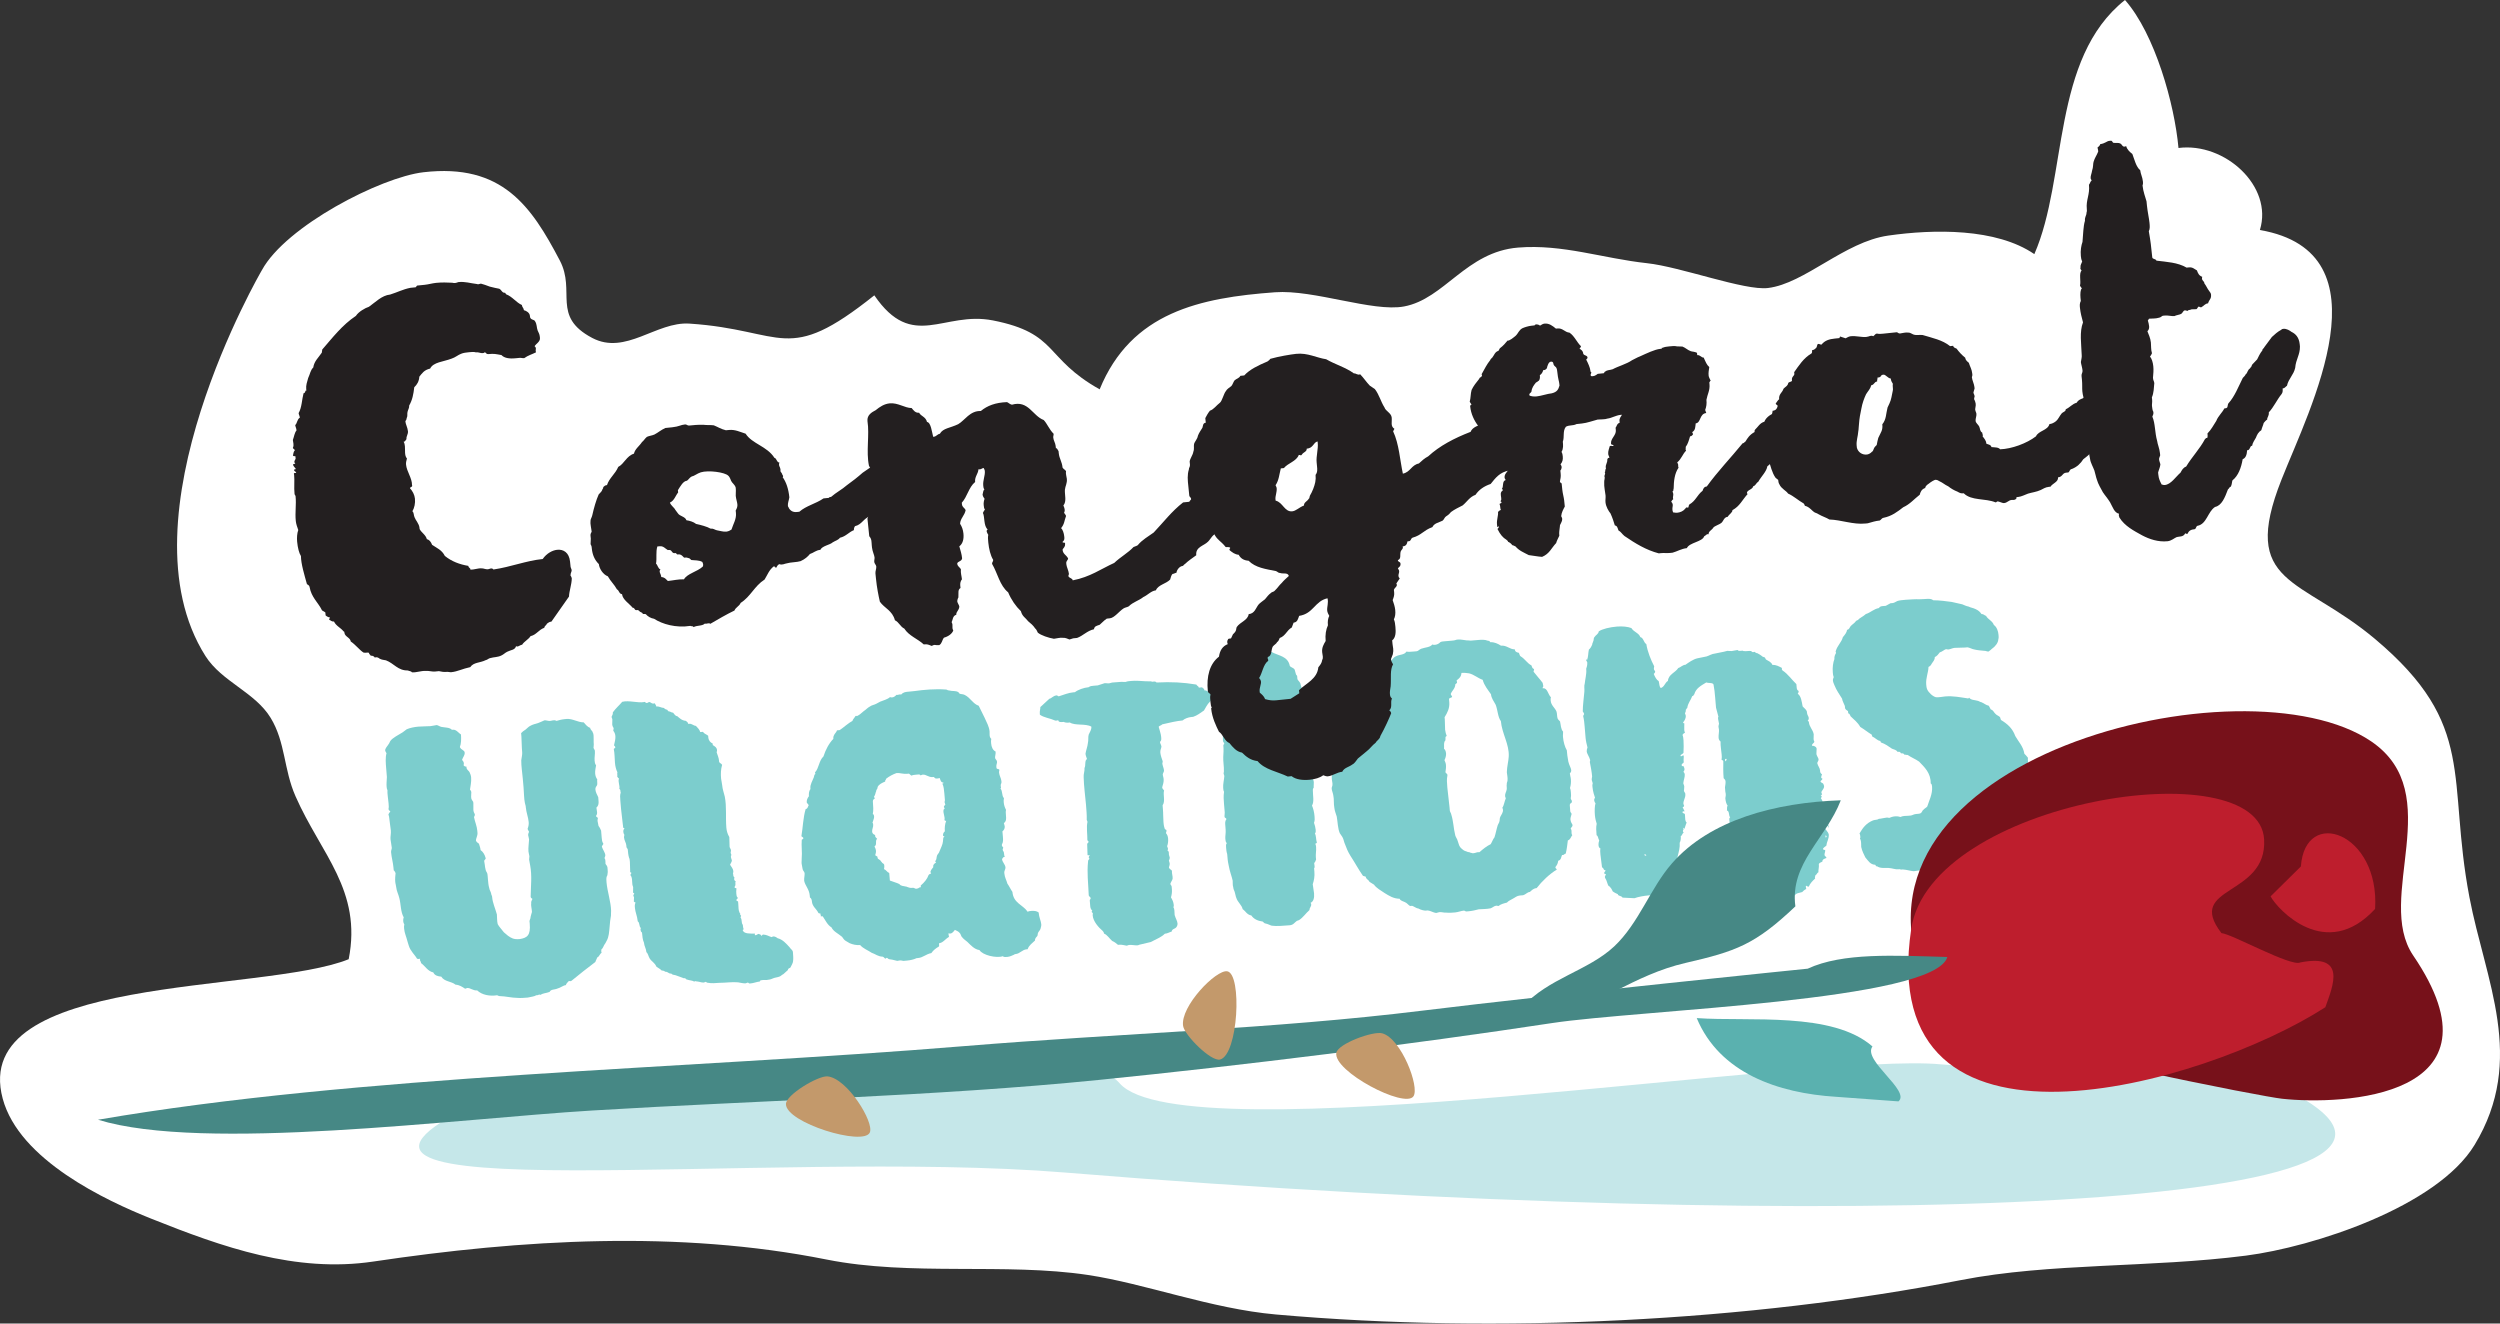 <?xml version="1.0" encoding="utf-8"?>
<!-- Generator: Adobe Illustrator 16.0.0, SVG Export Plug-In . SVG Version: 6.00 Build 0)  -->
<!DOCTYPE svg PUBLIC "-//W3C//DTD SVG 1.1//EN" "http://www.w3.org/Graphics/SVG/1.1/DTD/svg11.dtd">
<svg version="1.1" id="Layer_1" xmlns="http://www.w3.org/2000/svg" xmlns:xlink="http://www.w3.org/1999/xlink" x="0px" y="0px"
	 width="178.014px" height="94.242px" viewBox="0 0 178.014 94.242" enable-background="new 0 0 178.014 94.242"
	 xml:space="preserve">
<rect x="0" y="0" width="178.014" height="94.242" fill="#333333" stroke="none"/>
<g id="Layer_2">
</g>
<g>
	<path fill="#FFFFFF" d="M18.647,19.239c1.713-3.148,8.481-6.624,11.504-6.974c5.62-0.649,7.684,2.426,9.708,6.278
		c1.166,2.215-0.611,3.981,2.312,5.521c2.377,1.253,4.562-1.175,6.915-1.022c6.846,0.449,6.869,3.018,13.171-2.013
		c2.729,3.993,4.922,1.093,8.447,1.787c4.682,0.924,3.621,2.68,7.598,4.907c2.247-5.502,7.176-6.523,12.484-6.912
		c2.772-0.203,6.965,1.424,9.186,1.011c2.883-0.534,4.423-3.892,8.129-4.194c3.166-0.257,6.043,0.775,9.171,1.112
		c2.415,0.261,6.954,1.97,8.62,1.767c2.613-0.317,5.44-3.289,8.563-3.733c3.239-0.462,7.688-0.54,10.401,1.321
		C147.241,12.64,146.05,4.176,151.311,0c2.135,2.418,3.532,7.431,3.809,10.537c3.295-0.422,6.76,2.728,5.797,5.841
		c9.271,1.609,3.553,12.682,1.542,17.765c-3.008,7.603,1.368,6.896,6.684,11.379c7.269,6.128,5.074,9.85,6.694,18.364
		c1.125,5.913,4.07,11.536,0.37,17.634c-2.679,4.414-11.5,7.271-16.289,7.888c-6.768,0.872-13.967,0.507-20.288,1.741
		c-15.072,2.947-32.992,3.848-48.783,2.449c-4.594-0.406-9.299-2.199-13.373-2.812c-5.893-0.886-12.619,0.098-18.619-1.101
		c-10.528-2.104-21.687-1.436-32.285,0.146c-5.501,0.817-10.717-1.021-15.803-3.056c-3.211-1.282-9.397-4.172-10.574-8.545
		c-2.403-8.938,18.494-7.449,24.636-9.929c0.965-4.901-1.972-7.479-3.785-11.599c-0.848-1.919-0.713-3.85-1.771-5.585
		c-1.112-1.83-3.484-2.576-4.642-4.403C8.367,36.835,18.647,19.239,18.647,19.239z"/>
	<path fill="#C5E7E9" d="M33.807,78.593c0,0,41.409-6.655,45.914-1.461c4.504,5.19,49.428-2.226,58.48-1.344
		c9.056,0.886,13.103-6.03,24.765,1.89c16.504,8.327-31.149,10.407-87.098,5.816C54.548,81.744,17.687,86.451,33.807,78.593z"/>
	<g>
		<g>
			<path fill="#7CCDCD" d="M31.425,51.758c0.275,0.055,0.582,0.028,0.752,0.207c0.077-0.007,0.153-0.013,0.233,0.02
				c0.159,0.064,0.25,0.211,0.413,0.313c0.025,0.308,0.017,0.655-0.078,0.896c0.096,0.225,0.326,0.205,0.343,0.396
				s-0.128,0.321-0.188,0.52c0.087,0.108,0.17,0.18,0.11,0.379c0.044,0.072,0.125,0.104,0.201,0.098l0.007,0.077
				c0.013,0.153,0.173,0.218,0.221,0.329c0.049,0.111,0.098,0.225,0.109,0.378c0.026,0.307-0.061,0.662-0.082,0.856
				c0.042,0.035,0.087,0.108,0.094,0.187c0.006,0.076-0.021,0.194-0.013,0.312l0.01,0.114c0.007,0.077,0.094,0.185,0.138,0.259
				l0.011,0.115c0.014,0.153-0.013,0.311,0.001,0.464c0.01,0.115,0.058,0.228,0.103,0.3c0.007,0.078-0.024,0.157-0.06,0.199
				c0.066,0.344,0.209,0.639,0.237,0.984L34,59.314c0.017,0.19-0.121,0.396-0.108,0.551c0.048,0.111,0.129,0.143,0.212,0.213
				c0.056,0.189,0.104,0.301,0.116,0.455c0.163,0.102,0.298,0.322,0.355,0.549c0.049,0.113-0.105,0.126-0.097,0.24
				c0.064,0.305,0.052,0.613,0.185,0.797c0.045,0.074,0.052,0.15,0.062,0.266l0.022,0.268c0.017,0.193,0.032,0.386,0.088,0.574
				c0.013,0.153,0.141,0.297,0.157,0.489c0.045,0.073,0.052,0.15,0.055,0.188c0.032,0.384,0.223,0.793,0.335,1.209
				c0.02,0.229,0,0.464,0.059,0.691c0.093,0.185,0.306,0.397,0.437,0.579l0.291,0.246c0.248,0.173,0.41,0.275,0.833,0.239
				c0.534-0.084,0.79-0.262,0.718-1.105L37.7,65.57c0.035-0.041,0.028-0.117,0.063-0.16c0.022-0.194,0.086-0.354,0.115-0.473
				l-0.014-0.153c-0.014-0.154-0.064-0.304-0.039-0.461c-0.011-0.115,0.021-0.195,0.089-0.316c-0.042-0.034-0.121-0.067-0.128-0.146
				c0.011-0.773,0.104-1.516-0.035-2.238c-0.015-0.152-0.063-0.266-0.075-0.419c-0.006-0.077,0.026-0.157,0.02-0.233
				c-0.01-0.115-0.059-0.227-0.067-0.343c-0.022-0.269,0.031-0.544,0.044-0.854c-0.01-0.113-0.058-0.227-0.064-0.303
				c-0.006-0.078,0.025-0.156,0.059-0.236c-0.007-0.077-0.087-0.109-0.098-0.226c0.063-0.159,0.09-0.315,0.076-0.47
				c-0.028-0.346-0.174-0.682-0.207-1.064l-0.006-0.078c-0.007-0.076-0.052-0.149-0.058-0.227c-0.065-0.304-0.06-0.691-0.092-1.074
				l-0.057-0.652c-0.039-0.461-0.113-0.881-0.109-1.305c0.021-0.197,0.083-0.396,0.065-0.587l-0.021-0.269
				c-0.026-0.309-0.009-0.542-0.034-0.85l-0.021-0.229c0.07-0.083,0.18-0.17,0.326-0.261c0.108-0.086,0.214-0.211,0.326-0.258
				c0.146-0.09,0.374-0.148,0.563-0.203c0.15-0.053,0.337-0.146,0.448-0.192c0.114-0.011,0.275,0.054,0.392,0.044
				c0.152-0.014,0.3-0.104,0.463-0.001c0.188-0.056,0.378-0.108,0.568-0.125l0.154-0.015c0.422-0.034,0.793,0.242,1.219,0.244
				c0.129,0.146,0.261,0.328,0.458,0.388c0.015,0.153,0.173,0.218,0.184,0.333c0.046,0.072,0.052,0.15,0.059,0.227
				c0.018,0.191-0.006,0.389,0.014,0.617c0.008,0.077-0.021,0.196-0.019,0.234c0.007,0.076,0.09,0.146,0.097,0.225
				c0.021,0.23-0.038,0.466-0.019,0.696c0.01,0.114,0.02,0.229,0.105,0.339c-0.025,0.156-0.083,0.395-0.065,0.586
				c0.013,0.152,0.063,0.305,0.149,0.412c-0.027,0.119,0.021,0.23-0.006,0.388C42.495,56,42.38,56.01,42.399,56.241
				c0.014,0.151,0.106,0.338,0.199,0.524l0.022,0.269c0.017,0.19-0.01,0.348-0.152,0.476c0.02,0.23,0.112,0.416-0.028,0.583
				c0.011,0.115,0.122,0.066,0.132,0.183c-0.031,0.08-0.024,0.156-0.021,0.195c0.01,0.115,0.059,0.228,0.068,0.342
				c0.087,0.108,0.135,0.222,0.183,0.334l0.042,0.498c0.013,0.153,0.026,0.308,0.113,0.416c0.01,0.114-0.105,0.125-0.097,0.24
				c0.056,0.188,0.229,0.405,0.244,0.598c0.003,0.037-0.028,0.119-0.061,0.199c0.086,0.106,0.061,0.266,0.074,0.418
				c0.045,0.073,0.128,0.145,0.138,0.26l0.01,0.115c0.01,0.114,0.021,0.229-0.009,0.349c0.007,0.077-0.028,0.118-0.062,0.198
				c-0.027,0.117-0.016,0.271-0.006,0.387c0.057,0.652,0.313,1.404,0.326,2.021c0.007,0.076-0.019,0.233-0.009,0.35
				c-0.055,0.275-0.073,0.509-0.092,0.742c-0.041,0.429-0.051,0.776-0.221,1.063c-0.065,0.123-0.099,0.202-0.169,0.286
				c-0.065,0.121-0.096,0.239-0.204,0.325c0.008,0.078-0.024,0.156,0.021,0.23c-0.147,0.09-0.169,0.285-0.319,0.338
				c-0.027,0.116-0.099,0.2-0.128,0.318c-0.581,0.438-1.124,0.869-1.703,1.343c-0.072,0.046-0.075,0.007-0.19,0.017
				c-0.071,0.084-0.18,0.17-0.208,0.289c-0.191,0.016-0.371,0.187-0.599,0.244c-0.224,0.096-0.461,0.039-0.56,0.24
				c-0.263,0.102-0.458,0.077-0.64,0.209c-0.121-0.066-0.188,0.055-0.309,0.026c-0.107,0.087-0.338,0.106-0.604,0.167
				c-0.231,0.02-0.5,0.042-0.733,0.023c-0.426-0.004-0.861-0.121-1.248-0.127c-0.076,0.008-0.118-0.029-0.198-0.061
				c-0.533,0.084-1.085-0.023-1.421-0.344c-0.308,0.026-0.479-0.19-0.711-0.172l-0.149,0.052c-0.205-0.138-0.41-0.273-0.683-0.29
				c-0.292-0.246-0.791-0.203-1.016-0.571c-0.233-0.021-0.471-0.076-0.566-0.3c-0.395-0.082-0.58-0.453-0.868-0.661
				c-0.013-0.153-0.132-0.183-0.063-0.304c-0.08-0.031-0.111,0.049-0.233-0.018c-0.139-0.26-0.472-0.541-0.581-0.92
				c-0.048-0.111-0.058-0.227-0.104-0.339c-0.063-0.267-0.202-0.563-0.229-0.869c-0.01-0.114-0.017-0.192,0.014-0.311
				c-0.087-0.109-0.107-0.341-0.043-0.499c-0.229-0.407-0.193-0.911-0.311-1.366c-0.062-0.265-0.199-0.522-0.219-0.755
				c-0.013-0.153-0.062-0.266-0.074-0.419c-0.017-0.191,0.003-0.425,0.025-0.621c-0.042-0.035-0.052-0.149-0.132-0.183l-0.018-0.191
				c-0.032-0.384-0.139-0.723-0.171-1.105c-0.01-0.115,0.059-0.238,0.051-0.313c-0.017-0.192-0.073-0.419-0.091-0.611
				c-0.017-0.19,0.044-0.39,0.024-0.62c-0.022-0.27-0.084-0.535-0.109-0.842c-0.007-0.076-0.017-0.191-0.063-0.304
				c0.03-0.08,0.065-0.122,0.137-0.206c-0.045-0.072-0.121-0.066-0.131-0.182c0.027-0.117,0.019-0.233,0.005-0.388
				c-0.029-0.346-0.101-0.727-0.081-0.96c-0.045-0.074-0.051-0.15-0.058-0.228c-0.018-0.191,0.002-0.427,0.018-0.697l-0.05-0.61
				c-0.032-0.386-0.065-0.769,0.022-1.086c-0.045-0.074-0.089-0.147-0.093-0.187c-0.013-0.153,0.131-0.281,0.233-0.444
				c0.069-0.084,0.099-0.201,0.134-0.242c0.137-0.207,0.581-0.438,0.875-0.615l0.291-0.219c0.225-0.097,0.528-0.162,0.835-0.188
				c0.308-0.026,0.618-0.014,0.848-0.033c0.154-0.014,0.343-0.068,0.458-0.078C31.223,51.66,31.307,51.729,31.425,51.758z"/>
			<path fill="#7CCDCD" d="M45.852,49.992c0.112-0.049,0.084,0.07,0.199,0.063c0.041,0.033,0.108-0.088,0.227-0.06
				c0.122,0.067,0.167,0.141,0.355,0.087c0.006,0.075,0.087,0.107,0.097,0.223c0.229-0.02,0.316,0.09,0.552,0.107
				c0.045,0.074,0.123,0.105,0.241,0.135c0.004,0.038,0.046,0.073,0.087,0.107c0.115-0.01,0.201,0.101,0.316,0.091
				c0.087,0.106,0.177,0.256,0.292,0.246c0.167,0.14,0.337,0.319,0.608,0.335c0.084,0.068,0.164,0.102,0.174,0.217l0.076-0.006
				c0.191-0.018,0.281,0.13,0.477,0.152c0.129,0.143,0.254,0.248,0.309,0.438l0.191-0.016c0.09,0.146,0.247,0.172,0.372,0.277
				l0.01,0.114c0.021,0.229,0.147,0.373,0.309,0.438l0.01,0.115c0.163,0.103,0.285,0.17,0.301,0.36
				c0.007,0.077-0.028,0.118-0.025,0.157c0.057,0.188,0.148,0.373,0.165,0.564l0.011,0.115c0.048,0.112,0.163,0.104,0.211,0.214
				c-0.089,0.316-0.103,0.628-0.072,0.974c0.014,0.154,0.065,0.305,0.081,0.496c0.022,0.269,0.123,0.53,0.184,0.795
				c0.14,0.725,0.049,1.467,0.109,2.195c0.02,0.23,0.078,0.459,0.212,0.678c0.021,0.23,0.001,0.465,0.021,0.695
				c0.006,0.076,0.089,0.146,0.1,0.262l-0.025,0.158c0.007,0.076,0.049,0.11,0.056,0.188c0,0-0.039,0.004-0.035,0.042
				c-0.029,0.118,0.058,0.227,0.066,0.342c-0.027,0.12-0.099,0.202-0.13,0.283c0.089,0.146,0.218,0.29,0.23,0.442
				c0.003,0.039,0.01,0.115-0.025,0.157c0.048,0.111-0.021,0.195,0.104,0.302c0.004,0.039,0.007,0.075-0.028,0.117
				c0.042,0.035,0.013,0.154,0.128,0.146c-0.035,0.04-0.031,0.079-0.028,0.116c0.026,0.309-0.061,0.199-0.051,0.314
				c-0.028,0.118,0.118,0.028,0.125,0.105c-0.024,0.156-0.016,0.271-0.006,0.387c0.01,0.115,0.017,0.191,0.1,0.263
				c0.008,0.077-0.069,0.083-0.103,0.163c0.007,0.076,0.084,0.069,0.125,0.105l0.017,0.191c0.021,0.23-0.003,0.426,0.092,0.609
				c0.003,0.039,0.041,0.036,0.045,0.074c0,0-0.028,0.119,0.048,0.113c0.045,0.071-0.032,0.078-0.025,0.154
				c0.132,0.184,0.029,0.348,0.161,0.528c0.01,0.114,0.021,0.229,0.063,0.304c0.004,0.039-0.076,0.006-0.069,0.083
				c0.099,0.263,0.521,0.228,0.87,0.235c0.004,0.037-0.028,0.117,0.01,0.115c0.115-0.011,0.15-0.052,0.225-0.098
				c0.08,0.032,0.195,0.021,0.204,0.139c0.077-0.006,0.07-0.084,0.147-0.091c0.271,0.017,0.396,0.121,0.596,0.183
				c0.038-0.004,0.073-0.045,0.111-0.049c0.115-0.01,0.237,0.058,0.32,0.127c0.354,0.086,0.61,0.373,0.867,0.662
				c0.091,0.146,0.208,0.174,0.223,0.328c0.016,0.191,0.039,0.461,0.014,0.618c0.01,0.115-0.124,0.356-0.191,0.479
				c-0.034,0.041-0.111,0.049-0.146,0.091c-0.035,0.041-0.028,0.116-0.067,0.12l-0.287,0.257c-0.111,0.049-0.217,0.174-0.294,0.181
				c-0.11,0.049-0.304,0.064-0.416,0.112c-0.11,0.048-0.224,0.096-0.338,0.104c-0.188,0.057-0.388-0.006-0.576,0.049
				c-0.038,0.004-0.031,0.08-0.07,0.084c-0.191,0.017-0.416,0.113-0.607,0.129l-0.115,0.011c-0.08-0.031-0.083-0.07-0.12-0.067
				l-0.15,0.053c-0.192,0.017-0.354-0.049-0.547-0.07c-0.431-0.04-0.888,0.037-1.313,0.035c-0.269,0.021-0.576,0.049-0.852-0.006
				c-0.038,0.004-0.08-0.031-0.121-0.066l-0.15,0.051c-0.152,0.014-0.274-0.054-0.471-0.076c-0.073,0.045-0.041-0.033-0.08-0.031
				c0.003,0.039-0.118-0.027-0.112,0.049c-0.163-0.104-0.354-0.086-0.515-0.15c-0.077,0.008-0.083-0.068-0.163-0.101
				c-0.039,0.003-0.115,0.01-0.157-0.025l-0.519-0.188c-0.118-0.028-0.195-0.021-0.278-0.092c-0.045-0.074-0.039,0.004-0.118-0.028
				c-0.117-0.028-0.167-0.142-0.358-0.124c-0.007-0.077-0.121-0.067-0.239-0.096c-0.087-0.109-0.246-0.172-0.372-0.278
				c-0.1-0.263-0.339-0.356-0.474-0.578c-0.091-0.147-0.107-0.339-0.231-0.444c-0.022-0.27-0.15-0.412-0.174-0.682
				c-0.094-0.186-0.119-0.491-0.136-0.686c-0.007-0.076-0.083-0.068-0.09-0.146c-0.011-0.116-0.053-0.151,0.021-0.196
				c-0.164-0.102-0.071-0.38-0.235-0.482L45.4,65.535c-0.022-0.27-0.167-0.604-0.188-0.873c-0.015-0.154-0.023-0.27,0.044-0.391
				l-0.122-0.066c-0.01-0.116,0.021-0.196,0.013-0.311c-0.003-0.039-0.045-0.074-0.049-0.112c-0.006-0.077,0.067-0.121,0.064-0.159
				c-0.003-0.039-0.08-0.033-0.084-0.07l0.006-0.389l-0.051-0.148l-0.011-0.117c-0.02-0.229,0.002-0.424-0.126-0.568
				c-0.007-0.076,0.029-0.117,0.063-0.159c-0.006-0.077-0.118-0.028-0.086-0.108c-0.018-0.191-0.001-0.463-0.021-0.693
				c-0.01-0.115-0.02-0.23-0.063-0.305c-0.056-0.188-0.071-0.381-0.088-0.572c-0.007-0.076-0.087-0.108-0.094-0.186l-0.01-0.115
				c-0.016-0.191-0.145-0.336-0.164-0.565c-0.007-0.077,0.028-0.118,0.022-0.194c-0.086-0.108-0.106-0.34,0.002-0.427
				c0.031-0.08-0.076,0.007-0.086-0.108c-0.036-0.422-0.11-0.842-0.149-1.303l-0.049-0.576c-0.021-0.229-0.035-0.422,0.027-0.58
				c-0.045-0.073,0.021-0.196-0.1-0.265c0.058-0.235-0.123-0.53-0.022-0.731c-0.042-0.035-0.084-0.069-0.129-0.145
				c0.031-0.079-0.021-0.23,0.013-0.311c-0.093-0.187-0.151-0.412-0.174-0.682c-0.026-0.307-0.018-0.654-0.081-0.959
				c-0.007-0.076,0.11-0.049,0.104-0.125c-0.007-0.076-0.049-0.111-0.09-0.146c0.057-0.236,0.114-0.475,0.098-0.666
				c-0.014-0.153-0.061-0.266-0.147-0.374c-0.006-0.076,0.029-0.118,0.021-0.195c-0.045-0.073-0.09-0.147-0.099-0.263
				c-0.007-0.077,0.018-0.233,0.008-0.35c-0.006-0.076-0.047-0.11-0.054-0.188c0.066-0.121,0.099-0.202,0.089-0.316
				c0.207-0.289,0.46-0.502,0.67-0.752C44.796,49.852,45.395,50.07,45.852,49.992z"/>
			<path fill="#7CCDCD" d="M65.118,49.208c0.648-0.094,1.493-0.166,2.232-0.11c0.076-0.008,0.122,0.066,0.198,0.061
				c0.354,0.085,0.464-0.002,0.707,0.133c0.004,0.038,0.046,0.074,0.087,0.107c0.08,0.033,0.234,0.02,0.355,0.086
				c0.402,0.197,0.596,0.646,0.992,0.767l0.42,0.854c0.146,0.334,0.324,0.629,0.354,0.976c0.014,0.153-0.044,0.392,0.122,0.53
				c-0.028,0.117-0.021,0.193-0.012,0.312c0.021,0.269,0.118,0.492,0.319,0.591c0.018,0.191-0.05,0.314-0.037,0.467
				c0.048,0.112,0.128,0.145,0.139,0.261c0.01,0.114-0.062,0.198-0.048,0.353l0.007,0.074c0.01,0.117,0.16,0.064,0.205,0.139
				c0.007,0.077-0.028,0.118-0.021,0.195c0.021,0.229,0.15,0.413,0.167,0.604l0.006,0.078c0.01,0.113-0.065,0.121-0.054,0.274
				c0.007,0.076,0.052,0.149-0.021,0.194c0.166,0.141,0.083,0.535,0.25,0.674c-0.027,0.119-0.019,0.234-0.013,0.313
				c0.018,0.191,0.068,0.342,0.161,0.526c-0.028,0.119-0.015,0.271-0.002,0.426c0.017,0.192,0.032,0.384-0.15,0.517
				c0.008,0.076,0.053,0.149,0.06,0.227c0.013,0.154-0.055,0.275-0.163,0.361l0.033,0.384c0.016,0.192,0.031,0.385-0.07,0.548
				c-0.028,0.119,0.052,0.15,0.097,0.225c-0.027,0.119-0.069,0.082-0.019,0.233c0.125,0.104,0.032,0.384,0.15,0.412
				c-0.114,0.01-0.15,0.052-0.218,0.174c0.021,0.229,0.226,0.367,0.244,0.597c0.01,0.116-0.096,0.24-0.086,0.355l0.007,0.077
				c0.022,0.269,0.157,0.489,0.215,0.717c0.133,0.183,0.229,0.405,0.359,0.588c0.068,0.808,0.734,0.903,1.087,1.416
				c0.073-0.046,0.15-0.053,0.266-0.063c0.192-0.016,0.388,0.008,0.513,0.113c0.028,0.346,0.167,0.604,0.187,0.834
				c0.01,0.115-0.021,0.194-0.05,0.314c-0.028,0.117-0.138,0.204-0.17,0.283c-0.035,0.041-0.025,0.158-0.057,0.238
				c-0.07,0.082-0.18,0.17-0.166,0.322c-0.215,0.212-0.436,0.346-0.527,0.625l-0.076,0.006c-0.308,0.026-0.477,0.313-0.783,0.338
				c-0.039,0.004-0.077,0.006-0.111,0.047c-0.112,0.049-0.299,0.143-0.489,0.158c-0.115,0.01-0.23,0.021-0.313-0.051
				c-0.45,0.155-1.437-0.07-1.66-0.439c-0.354-0.047-0.608-0.334-0.861-0.582c-0.126-0.106-0.289-0.209-0.421-0.392
				c-0.044-0.073-0.055-0.188-0.139-0.259c-0.086-0.107-0.204-0.137-0.325-0.204c-0.07,0.083-0.174,0.247-0.326,0.26
				c-0.039,0.003-0.077,0.007-0.118-0.028c-0.035,0.041,0.017,0.191,0.021,0.269c-0.259,0.14-0.428,0.424-0.696,0.446
				c-0.035,0.041,0.017,0.191-0.02,0.234c-0.221,0.135-0.401,0.264-0.54,0.471c-0.381,0.07-0.592,0.32-0.937,0.351l-0.115,0.011
				c-0.186,0.092-0.451,0.152-0.682,0.172l-0.23,0.021c-0.076,0.007-0.118-0.028-0.156-0.024c-0.118-0.029-0.229,0.021-0.307,0.025
				l-0.355-0.086c-0.156-0.023-0.271-0.016-0.357-0.125c-0.081-0.031-0.074,0.046-0.15,0.053c-0.042-0.035-0.088-0.109-0.167-0.141
				c-0.349-0.01-0.519-0.188-0.797-0.28c-0.247-0.172-0.604-0.297-0.819-0.55c-0.27,0.023-0.507-0.033-0.745-0.13l-0.285-0.169
				c-0.122-0.067-0.17-0.18-0.257-0.287c-0.292-0.246-0.612-0.374-0.753-0.672c-0.285-0.168-0.431-0.504-0.606-0.76
				c-0.003-0.039-0.08-0.031-0.156-0.025c0.028-0.118-0.048-0.111-0.017-0.192c-0.041-0.034-0.115,0.011-0.159-0.063
				c-0.142-0.297-0.424-0.43-0.456-0.813c-0.003-0.039-0.01-0.115-0.055-0.189c-0.003-0.037-0.084-0.068-0.087-0.107l-0.01-0.115
				c-0.039-0.461-0.331-0.707-0.397-1.049c-0.017-0.191,0.044-0.39,0.03-0.544c-0.011-0.114-0.131-0.183-0.142-0.298l-0.07-0.38
				c-0.015-0.154,0.016-0.272,0.006-0.388c0.044-0.391-0.036-0.887,0.004-1.314c0.036-0.042,0.112-0.049,0.107-0.087
				c0.029-0.118-0.124-0.104-0.131-0.183c0.104-0.588,0.119-1.324,0.303-1.92c0.152-0.014,0.14-0.166,0.21-0.25
				c-0.011-0.115-0.087-0.108-0.136-0.221c-0.013-0.154,0.052-0.314,0.156-0.439c-0.017-0.19,0.006-0.387,0.11-0.512l-0.006-0.076
				c-0.021-0.23,0.148-0.517,0.244-0.756c0.032-0.08,0.021-0.232,0.135-0.242c-0.038,0.002-0.045-0.074-0.048-0.113
				c0.283-0.295,0.276-0.836,0.6-1.133c0.153-0.478,0.387-0.924,0.706-1.258c-0.014-0.154,0.021-0.197,0.054-0.275
				c0.066-0.122,0.175-0.209,0.204-0.327l0.191-0.017c0.33-0.222,0.579-0.476,0.911-0.657c0.027-0.118,0.138-0.204,0.204-0.327
				c0.034-0.041,0.072-0.044,0.114-0.01c0.187-0.092,0.329-0.221,0.475-0.35c0.146-0.09,0.286-0.257,0.473-0.351
				c0.109-0.086,0.301-0.103,0.447-0.19l0.259-0.14c0.224-0.097,0.528-0.16,0.707-0.33c0.041,0.034,0.118,0.028,0.157,0.024
				c0.114-0.01,0.224-0.098,0.294-0.178c0.117,0.026,0.188-0.057,0.346-0.029c0.141-0.168,0.332-0.185,0.524-0.2L65.118,49.208z
				 M63.096,55.451c0.007,0.076-0.104,0.125-0.061,0.197c-0.225,0.097-0.447,0.192-0.547,0.395c0.014,0.152-0.103,0.163-0.093,0.277
				c-0.065,0.123-0.054,0.277-0.159,0.402l0.052,0.149c-0.149,0.051-0.141,0.166-0.13,0.28c0.021,0.27,0.045,0.537-0.01,0.813
				c0.08,0.032,0.087,0.109,0.094,0.187c0.01,0.115-0.09,0.315-0.117,0.436c0.041,0.035,0.045,0.074,0.051,0.148
				c0.014,0.154-0.089,0.318-0.075,0.473c0.01,0.114,0.055,0.188,0.215,0.252c-0.028,0.118,0.056,0.188,0.139,0.26
				c-0.177,0.209,0.032,0.383-0.186,0.557c0.045,0.072,0.093,0.187,0.104,0.301c0.01,0.115-0.022,0.195-0.052,0.313
				c0.046,0.074,0.16,0.064,0.167,0.143c-0.027,0.117,0.091,0.146,0.132,0.182c0.08,0.031,0.087,0.108,0.17,0.18
				c0.049,0.111,0.16,0.063,0.174,0.217c0.006,0.076,0.013,0.154-0.017,0.272c0.159,0.063,0.212,0.214,0.371,0.277l0.046,0.537
				c0.239,0.096,0.479,0.151,0.68,0.252c0.09,0.146,0.281,0.13,0.519,0.187c0.041,0.036,0.118,0.029,0.16,0.064
				c0.119,0.029,0.156,0.025,0.312,0.013c0.117,0.028,0.162,0.103,0.273,0.056c0.115-0.011,0.109-0.088,0.263-0.101l-0.01-0.116
				c0.252-0.215,0.463-0.465,0.557-0.742c0.03-0.08,0.186-0.094,0.183-0.131c-0.004-0.039-0.042-0.035-0.046-0.074
				c-0.01-0.114,0.131-0.28,0.201-0.364L66.449,61.7c-0.011-0.114,0.061-0.198,0.208-0.288c-0.042-0.035-0.084-0.07-0.05-0.111
				c0.106-0.125,0.059-0.236,0.121-0.396c0.032-0.08,0.142-0.165,0.169-0.285c0.097-0.24,0.229-0.482,0.249-0.719
				c0.024-0.155-0.021-0.268,0.124-0.356c-0.114,0.011-0.119-0.028-0.122-0.067c-0.01-0.115,0.059-0.236,0.131-0.281
				c-0.02-0.229-0.004-0.502,0.093-0.742c-0.038,0.004-0.118-0.028-0.121-0.066c0.057-0.236-0.12-0.492-0.063-0.729
				c-0.003-0.039,0.073-0.046,0.07-0.083c-0.007-0.077-0.044-0.074-0.048-0.112c-0.006-0.075,0.065-0.122,0.102-0.163
				c-0.006-0.076-0.052-0.15-0.055-0.189c-0.003-0.036,0.032-0.078,0.025-0.155l-0.039-0.461c-0.021-0.229-0.042-0.499-0.136-0.685
				c-0.042-0.035,0.114-0.011,0.07-0.084c-0.195-0.021-0.209-0.176-0.261-0.326c-0.115,0.011-0.149,0.052-0.308,0.026l-0.124-0.104
				l-0.077,0.007c-0.308,0.024-0.441-0.195-0.711-0.173l-0.149,0.052c-0.042-0.035-0.045-0.074-0.16-0.063l-0.153,0.014
				c-0.114,0.01-0.229,0.02-0.343,0.068l-0.166-0.142l-0.115,0.01c-0.346,0.029-0.509-0.073-0.776-0.05
				C63.572,55.141,63.313,55.277,63.096,55.451z"/>
			<path fill="#7CCDCD" d="M81.569,48.509c0.115-0.01,0.234,0.019,0.389,0.005c0.038-0.003,0.041,0.035,0.08,0.031
				c0.075-0.006,0.228-0.059,0.313,0.053c1.078-0.055,1.896-0.008,2.835,0.146c0.048,0.112,0.164,0.103,0.174,0.218l0.23-0.02
				c0.082,0.069,0.163,0.102,0.173,0.218c0.191-0.017,0.243,0.133,0.438,0.155c0.051,0.15,0.177,0.254,0.187,0.369
				c-0.026,0.157-0.142,0.168-0.247,0.293c-0.179,0.168-0.31,0.451-0.411,0.614c-0.256,0.177-0.473,0.351-0.772,0.452l-0.115,0.01
				c-0.231,0.021-0.493,0.119-0.637,0.248c-0.422,0.035-0.915,0.154-1.446,0.276c-0.069,0.084-0.223,0.097-0.255,0.177
				c0.058,0.229,0.157,0.49,0.177,0.721c0.013,0.152,0.022,0.27-0.086,0.355c0.01,0.113,0.097,0.223,0.106,0.338
				c-0.025,0.156-0.097,0.239-0.079,0.434c0.017,0.19,0.114,0.453,0.167,0.604c0.007,0.077-0.028,0.118-0.025,0.156
				c0.013,0.152,0.105,0.341,0.119,0.494c0.01,0.115-0.099,0.201-0.089,0.315c0.006,0.077,0.055,0.188,0.063,0.304
				c0.018,0.191-0.044,0.391-0.104,0.59c0.01,0.115,0.091,0.146,0.135,0.221c-0.089,0.316,0.104,0.764-0.104,1.054l0.021,0.269
				c0.03,0.346,0.014,0.617,0.04,0.926c0.01,0.113,0.022,0.269,0.074,0.418c0.01,0.115,0.087,0.109,0.129,0.143
				c0.048,0.113-0.029,0.12-0.021,0.235c0.088,0.106,0.136,0.221,0.147,0.374c0.017,0.191-0.005,0.387-0.069,0.547
				c0.053,0.15,0.095,0.186,0.026,0.309c0.122,0.066,0.09,0.146,0.103,0.299c0.008,0.078,0.053,0.15,0.056,0.189
				c0.007,0.076-0.024,0.156-0.058,0.236c0.003,0.039,0.049,0.111,0.056,0.188c0.013,0.153-0.059,0.237-0.052,0.314
				c0.049,0.109,0.166,0.14,0.212,0.214c-0.021,0.194,0.069,0.38,0.049,0.576c-0.028,0.116-0.135,0.241-0.162,0.36
				c0.006,0.078,0.087,0.108,0.093,0.187l0.017,0.19c0.018,0.191-0.006,0.39-0.065,0.586c0.09,0.146,0.183,0.334,0.202,0.563
				l-0.024,0.156c0.086,0.108,0.063,0.304,0.083,0.534c0.06,0.227,0.189,0.41,0.206,0.602c0.006,0.076-0.021,0.195-0.093,0.277
				c-0.104,0.125-0.301,0.104-0.322,0.3c-0.188,0.054-0.298,0.14-0.489,0.155c-0.25,0.255-0.662,0.404-0.993,0.589l-0.76,0.18
				c-0.076,0.006-0.11,0.05-0.188,0.056c-0.191,0.017-0.392-0.045-0.621-0.024l-0.149,0.051c-0.156-0.024-0.354-0.085-0.547-0.067
				l-0.077,0.006c-0.125-0.105-0.25-0.211-0.41-0.274c-0.209-0.176-0.346-0.435-0.587-0.53c-0.006-0.076-0.051-0.15-0.093-0.186
				c-0.292-0.245-0.676-0.678-0.712-1.1c-0.01-0.115,0.063-0.16-0.058-0.228c-0.045-0.074,0.03-0.08,0.027-0.119
				c-0.083-0.069-0.132-0.182-0.142-0.297l-0.035-0.422c-0.007-0.077,0.07-0.084,0.063-0.161c-0.011-0.113-0.125-0.104-0.136-0.221
				c-0.035-0.887-0.134-1.573-0.048-2.393c-0.01-0.115,0.066-0.123,0.1-0.201c-0.083-0.071-0.053-0.151,0.019-0.234
				c-0.004-0.038-0.115,0.01-0.156-0.024l-0.026-0.771c-0.006-0.077,0.069-0.083,0.102-0.164c-0.006-0.077-0.083-0.07-0.089-0.146
				c0.009-0.349-0.079-0.922,0.007-1.277c-0.006-0.075-0.048-0.11-0.051-0.149c0.009-0.349-0.021-0.694-0.053-1.077
				c-0.057-0.652-0.153-1.341-0.166-1.958c-0.021-0.229,0.079-0.432,0.06-0.663c0.103-0.162-0.008-0.541,0.178-0.633
				c-0.051-0.15-0.099-0.263-0.107-0.378c0.021-0.194,0.147-0.517,0.168-0.749c0.057-0.236,0.002-0.427,0.063-0.624
				c0.063-0.16,0.204-0.325,0.186-0.558c-0.406-0.235-1.164-0.055-1.533-0.295l-0.115,0.011c-0.113,0.01-0.271-0.017-0.313-0.052
				c-0.191,0.017-0.384,0.033-0.396-0.121c-0.077,0.006-0.149,0.052-0.229,0.02c-0.361-0.162-0.791-0.203-1.079-0.41l-0.006-0.076
				c-0.018-0.192,0.047-0.354,0.037-0.469l0.646-0.596c0.154-0.014,0.252-0.215,0.521-0.238c0.075-0.006,0.045,0.074,0.159,0.064
				c0.34-0.105,0.676-0.251,1.021-0.28l0.115-0.01c0.218-0.173,0.631-0.324,0.976-0.354c0.108-0.086,0.224-0.096,0.377-0.107
				l0.271-0.022l0.488-0.157c0.115-0.011,0.195,0.021,0.312,0.012c0.076-0.006,0.148-0.051,0.227-0.059l0.308-0.024
				c0.23-0.021,0.423-0.036,0.656-0.019c0.111-0.048,0.228-0.058,0.38-0.07C80.869,48.452,81.259,48.495,81.569,48.509z"/>
			<path fill="#7CCDCD" d="M88.769,46.311c0.077-0.006,0.16,0.064,0.24,0.097c0.115-0.01,0.3-0.103,0.425,0.003
				c0.074-0.045,0.151-0.052,0.267-0.062c0.27-0.022,0.551,0.106,0.856,0.081c0.487,0.269,1.146,0.29,1.281,0.974
				c0.049,0.113,0.244,0.135,0.331,0.245c0.044,0.072,0.058,0.227,0.104,0.338c0.006,0.076,0.087,0.109,0.09,0.146l0.021,0.23
				c0.049,0.111,0.212,0.215,0.225,0.367c0.053,0.149,0.063,0.266,0.109,0.377c0.014,0.153,0.1,0.263,0.105,0.34l0.01,0.113
				c0.014,0.154-0.016,0.273-0.005,0.39c0.003,0.038,0.044,0.073,0.086,0.106c0.055,0.19,0.073,0.42,0.13,0.608
				c0.051,0.149,0.096,0.224,0.073,0.42c0.014,0.151-0.01,0.349,0.008,0.54l0.013,0.152c0.058,0.228,0.113,0.418,0.133,0.646
				c0.011,0.115,0.021,0.23-0.048,0.352c0.007,0.076,0.09,0.147,0.101,0.264c0.007,0.077-0.029,0.118-0.022,0.195
				c0.003,0.037,0.045,0.072,0.052,0.149c0.003,0.038-0.032,0.08-0.028,0.118c0.007,0.076,0.059,0.229,0.07,0.381
				c0.004,0.038,0.087,0.108,0.094,0.186c0.01,0.115-0.058,0.238-0.082,0.394c0.01,0.116,0.062,0.267,0.073,0.42
				c0,0-0.031,0.079-0.027,0.118c-0.028,0.118,0.1,0.262-0.049,0.354c0.088,0.107,0.136,0.221,0.146,0.336
				c0.01,0.113-0.02,0.232-0.006,0.386c-0.035,0.042-0.066,0.123-0.063,0.161c-0.003,0.425,0.11,0.841-0.059,1.125
				c0.096,0.225,0.157,0.49,0.18,0.759c0.013,0.153,0.026,0.308-0.038,0.468c0.053,0.15,0.106,0.339,0.119,0.492
				c0.007,0.077,0.018,0.191-0.054,0.275c0.09,0.146,0.074,0.418,0.129,0.606c0.045,0.074-0.07,0.084-0.104,0.126
				c0.044,0.073,0.052,0.148,0.059,0.227c0.021,0.27-0.038,0.468-0.017,0.735l0.015,0.153c-0.032,0.081-0.062,0.199-0.135,0.244
				c0.02,0.229,0.064,0.303-0.006,0.387l0.021,0.23c0.029,0.346-0.025,0.621-0.117,0.898l0.094,0.648
				c0.025,0.308-0.027,0.584-0.252,0.68c0.042,0.035,0.045,0.072,0.048,0.111c0.015,0.154-0.134,0.244-0.119,0.396
				c-0.254,0.217-0.457,0.542-0.752,0.723l-0.149,0.052c-0.183,0.131-0.246,0.292-0.515,0.313c-0.347,0.029-0.96,0.082-1.273,0.03
				c-0.118-0.028-0.282-0.13-0.439-0.155c-0.075,0.008-0.162-0.104-0.203-0.138c-0.354-0.047-0.636-0.179-0.812-0.435
				c-0.313-0.051-0.413-0.313-0.618-0.45c-0.063-0.304-0.35-0.474-0.456-0.813c-0.048-0.11-0.061-0.266-0.111-0.415
				c-0.048-0.111-0.097-0.225-0.105-0.34c-0.052-0.148-0.025-0.308-0.039-0.46c-0.064-0.305-0.209-0.642-0.287-1.098
				c-0.062-0.267-0.084-0.534-0.105-0.804c-0.052-0.149-0.064-0.305-0.077-0.457c-0.01-0.114-0.021-0.229,0.051-0.313
				c-0.084-0.07-0.094-0.188-0.104-0.302c-0.017-0.191,0.041-0.429,0.021-0.659l-0.021-0.27c-0.018-0.19-0.029-0.346,0.075-0.47
				c-0.01-0.116-0.121-0.067-0.132-0.182c-0.01-0.116,0.022-0.196,0.014-0.312l-0.05-0.576c-0.022-0.269-0.049-0.576,0.002-0.89
				c-0.046-0.073-0.052-0.149-0.062-0.266c-0.023-0.271,0.066-0.587,0.081-0.857c-0.003-0.038-0.048-0.112-0.054-0.188
				c-0.004-0.038,0.03-0.08,0.023-0.156c0.014-0.311-0.059-0.691-0.046-1.002c0.016-0.271,0.034-0.505,0.008-0.813
				c-0.006-0.078,0.032-0.08,0.067-0.121c-0.01-0.115-0.087-0.108-0.097-0.226c0.013-0.31-0.056-0.651,0.041-0.892
				c-0.004-0.039-0.046-0.074-0.049-0.113c-0.017-0.191,0.086-0.355,0.107-0.55c0.012-0.312-0.056-0.653,0.002-0.89l0.099-0.203
				c0.017-0.271-0.046-0.537,0.173-0.709c-0.008-0.078-0.083-0.07-0.094-0.187c0.028-0.118,0.062-0.198,0.052-0.313l-0.039-0.461
				c0.021-0.193,0.12-0.396,0.106-0.549c-0.021-0.271-0.081-0.497-0.139-0.725c0.104-0.125,0.086-0.355,0.149-0.515
				c0.218-0.174,0.672-0.29,1.056-0.323L88.769,46.311z"/>
			<path fill="#7CCDCD" d="M103.821,45.537c0.191-0.017,0.392,0.043,0.624,0.063c0.114-0.01,0.195,0.022,0.312,0.013l0.46-0.039
				c0.269-0.023,0.499-0.043,0.739,0.053c0.114-0.01,0.122,0.066,0.163,0.103c0.27-0.023,0.551,0.108,0.756,0.244
				c0.422-0.035,0.602,0.259,0.987,0.265c0.018,0.192,0.175,0.218,0.292,0.247c0.05,0.11,0.06,0.226,0.14,0.259
				c0.285,0.168,0.468,0.501,0.75,0.632c0.048,0.111,0.058,0.227,0.176,0.255c0.045,0.074-0.028,0.119-0.022,0.196
				c0.219,0.29,0.432,0.505,0.647,0.795c0.01,0.116,0.101,0.263-0.009,0.35c0.004,0.038,0.004,0.038,0.042,0.035
				c0.307-0.025,0.346,0.434,0.558,0.646c-0.032,0.082-0.024,0.158-0.019,0.236c0.028,0.344,0.313,0.514,0.413,0.775
				c0.052,0.148,0.028,0.345,0.081,0.495c0.049,0.11,0.128,0.144,0.174,0.218c0.058,0.229,0.045,0.537,0.215,0.717
				c0.01,0.114-0.021,0.232-0.006,0.387c0.028,0.347,0.139,0.724,0.272,0.942c0.021,0.231,0.039,0.462,0.107,0.804
				c0.061,0.266,0.19,0.448,0.205,0.602c0.01,0.115-0.025,0.158-0.096,0.24c0.014,0.154,0.062,0.266,0.073,0.42
				c0.018,0.191-0.002,0.426-0.063,0.623c0.048,0.111,0.058,0.229,0.063,0.305c0.011,0.115,0.022,0.27-0.006,0.387
				c-0.024,0.156,0.132,0.182,0.064,0.305c0.045,0.074-0.15,0.052-0.134,0.244l0.034,0.422c0.008,0.076,0.087,0.107,0.094,0.187
				c-0.028,0.117-0.093,0.277-0.082,0.394c0.013,0.153,0.103,0.301,0.146,0.375c0.014,0.151-0.102,0.162-0.131,0.28
				c0.084,0.07,0.055,0.188,0.064,0.306c0.004,0.037,0.01,0.113,0.052,0.147c-0.105,0.126-0.128,0.321-0.316,0.376
				c-0.047,0.354-0.065,0.585-0.15,0.939c-0.115,0.011-0.105,0.125-0.264,0.101c-0.066,0.122-0.048,0.353-0.273,0.41
				c-0.022,0.194-0.09,0.315-0.194,0.44c-0.029,0.119,0.086,0.109,0.093,0.188c-0.515,0.313-1.052,0.823-1.435,1.318
				c-0.23,0.021-0.336,0.146-0.479,0.272c-0.19,0.017-0.294,0.181-0.481,0.235l-0.23,0.02c-0.229,0.021-0.336,0.146-0.521,0.237
				c-0.146,0.09-0.298,0.142-0.403,0.267c-0.227,0.059-0.453,0.115-0.598,0.243l-0.157-0.024c-0.153,0.013-0.259,0.138-0.409,0.189
				c-0.303,0.063-0.575,0.049-0.844,0.071c-0.229,0.058-0.455,0.116-0.724,0.14l-0.153,0.014c-0.038,0.002-0.118-0.029-0.16-0.064
				c-0.23,0.02-0.416,0.113-0.646,0.133c-0.191,0.018-0.423,0.036-0.617,0.014c-0.191,0.017-0.313-0.051-0.506-0.034
				c-0.076,0.006-0.149,0.052-0.228,0.059c-0.195-0.022-0.4-0.159-0.596-0.182l-0.153,0.013c-0.076,0.008-0.353-0.048-0.515-0.15
				c-0.196-0.021-0.365-0.201-0.481-0.19l-0.115,0.01c-0.12-0.065-0.211-0.214-0.37-0.276c-0.121-0.065-0.316-0.09-0.368-0.239
				c-0.427-0.002-0.752-0.207-1.079-0.411c-0.121-0.066-0.288-0.207-0.41-0.273c-0.124-0.105-0.246-0.174-0.336-0.318l-0.327-0.205
				c-0.051-0.15-0.246-0.174-0.263-0.365l-0.198-0.061c-0.308-0.438-0.584-0.955-0.896-1.432c-0.181-0.295-0.275-0.519-0.427-0.931
				c-0.052-0.149-0.062-0.267-0.15-0.412L95.4,59.326c-0.144-0.336-0.143-0.762-0.216-1.182c-0.055-0.188-0.15-0.412-0.168-0.604
				c-0.063-0.303-0.014-0.616-0.074-0.882c-0.014-0.154-0.105-0.339-0.118-0.492c-0.011-0.116,0.061-0.2,0.054-0.274
				c0.024-0.158-0.067-0.344-0.049-0.576l0.024-0.157c0.028-0.117-0.062-0.267-0.067-0.343c0.025-0.156,0.048-0.352,0.104-0.588
				c0.048-0.354-0.074-0.883,0.134-1.172c-0.032-0.385,0.099-0.666,0.231-0.91c0.006-0.386,0.054-0.738,0.309-0.914
				c-0.003-0.039-0.048-0.112-0.054-0.189c0.15-0.051,0.134-0.242,0.246-0.291c0.031-0.081-0.045-0.074-0.052-0.15
				c0.107-0.086,0.137-0.205,0.246-0.291c-0.005-0.504,0.365-0.688,0.448-1.082c0.207-0.289,0.495-0.545,0.619-0.902
				c0.146-0.128,0.329-0.223,0.55-0.355c0.147-0.091,0.284-0.296,0.471-0.389c0.073-0.045,0.188-0.055,0.263-0.101
				c0.224-0.096,0.402-0.265,0.633-0.284c0.145-0.129,0.239-0.369,0.464-0.465c0.258-0.139,0.61-0.091,0.744-0.334
				c0.157,0.024,0.35,0.008,0.541-0.008l0.191-0.017c0.114-0.01,0.183-0.131,0.333-0.183c0.301-0.104,0.61-0.09,0.787-0.299
				c0.079,0.032,0.116,0.029,0.193,0.022c0.154-0.013,0.301-0.103,0.371-0.187c0.073-0.045,0.188-0.055,0.304-0.064l0.499-0.042
				c0.115-0.01,0.23-0.02,0.343-0.067L103.821,45.537z M103.72,48.445c0.01,0.115,0.049,0.111,0.017,0.19l-0.108,0.087
				c-0.012,0.312-0.232,0.444-0.328,0.687c0.01,0.114,0.087,0.108,0.097,0.224c-0.035,0.042-0.188,0.055-0.221,0.135l0.02,0.23
				c0.036,0.422-0.13,0.745-0.335,1.072l0.015,0.152c0.02,0.23,0.004,0.504,0.022,0.731c0.014,0.153,0.067,0.344,0.116,0.456
				c-0.15,0.051-0.061,0.197-0.093,0.277c0.004,0.039-0.031,0.08-0.067,0.121c-0.06,0.199-0.012,0.312-0.034,0.506
				c0.084,0.07,0.133,0.184,0.146,0.336c0.014,0.154-0.047,0.354-0.114,0.476c0.048,0.11,0.097,0.224,0.106,0.338
				c0.016,0.192-0.011,0.349-0.035,0.507c0.01,0.114,0.164,0.102,0.139,0.258c-0.058,0.237-0.031,0.543-0.005,0.852
				c0.039,0.461,0.119,0.957,0.158,1.418l0.02,0.229c0.008,0.078,0.095,0.188,0.101,0.264c0.157,0.488,0.165,1.029,0.276,1.445
				c0.011,0.114,0.098,0.225,0.146,0.336c0.151,0.412,0.119,0.492,0.327,0.668s0.205,0.138,0.444,0.232
				c0.115-0.01,0.16,0.063,0.237,0.059c0.08,0.031,0.118,0.028,0.156,0.024c0.154-0.013,0.263-0.101,0.419-0.073
				c0.253-0.217,0.506-0.431,0.803-0.572c0.104-0.164,0.162-0.36,0.269-0.485c0.093-0.278,0.144-0.593,0.235-0.871l0.1-0.201
				c0.063-0.159,0.015-0.272,0.082-0.394c0.066-0.122,0.205-0.327,0.19-0.48c-0.003-0.039-0.01-0.115-0.051-0.15
				c0.137-0.203,0.152-0.478,0.251-0.678l-0.051-0.15c-0.018-0.192,0.089-0.316,0.113-0.475c0.028-0.117-0.021-0.27,0.007-0.388
				c-0.011-0.114,0.061-0.198,0.054-0.274c0.021-0.194-0.032-0.385-0.049-0.576c0.006-0.387,0.124-0.821,0.136-1.133
				c0.044-0.854-0.485-1.621-0.561-2.506c-0.219-0.289-0.223-0.791-0.37-1.166c-0.139-0.259-0.312-0.477-0.333-0.744
				c-0.223-0.33-0.479-0.617-0.592-1.031c-0.357-0.125-0.61-0.374-0.967-0.461c-0.118-0.027-0.391-0.045-0.544-0.031
				C104.046,48.186,103.902,48.313,103.72,48.445z"/>
			<path fill="#7CCDCD" d="M116.164,44.722c0.18,0.294,0.53,0.34,0.635,0.642c0.236,0.058,0.224,0.368,0.43,0.504
				c0.083,0.535,0.327,1.133,0.56,1.577c-0.025,0.157-0.059,0.237,0.066,0.343c0.011,0.114-0.063,0.159-0.099,0.201
				c0.097,0.225,0.188,0.409,0.353,0.512c0.056,0.188,0.036,0.423,0.158,0.489c0.262-0.1,0.277-0.371,0.498-0.506
				c0.038-0.469,0.53-0.588,0.734-0.914c0.188-0.056,0.291-0.219,0.521-0.238c0.184-0.132,0.546-0.395,0.852-0.459l0.646-0.131
				c0.188-0.056,0.37-0.188,0.602-0.207l0.646-0.131c0.076-0.007,0.149-0.052,0.228-0.059c0.076-0.006,0.194,0.022,0.311,0.013
				l0.419-0.074c0.041,0.035,0.045,0.073,0.198,0.06l0.152-0.013c0.039-0.003,0.042,0.035,0.119,0.028
				c0.118,0.029,0.308-0.026,0.502-0.003c0,0,0.045,0.072,0.084,0.069c0.041,0.036,0.115-0.01,0.153-0.013
				c0.041,0.035,0.125,0.105,0.201,0.099c0.202,0.099,0.164,0.103,0.327,0.205c0.045,0.072,0.16,0.063,0.202,0.099
				c0.041,0.034,0.048,0.111,0.09,0.147c0.163,0.102,0.36,0.162,0.458,0.386c0.269-0.022,0.474,0.114,0.675,0.214
				c-0.028,0.119,0.013,0.152,0.055,0.188c0.368,0.239,0.636,0.644,0.972,0.962l0.017,0.191c0.013,0.152,0.02,0.229,0.142,0.298
				c0.007,0.075-0.024,0.157-0.061,0.198c0.246,0.173,0.278,0.557,0.347,0.898c0.087,0.108,0.25,0.211,0.301,0.36l0.008,0.077
				c0.01,0.113,0.059,0.228,0.104,0.301c0.048,0.111,0.021,0.23-0.055,0.275c0.042,0.035,0.084,0.069,0.087,0.107
				c0.029,0.346,0.276,0.518,0.344,0.859c0.01,0.115-0.019,0.234-0.009,0.35c0.003,0.039,0.01,0.115,0.055,0.188
				c-0.027,0.119-0.183,0.133-0.17,0.285c0.115-0.01,0.275,0.056,0.324,0.166l0.006,0.076c0.007,0.077-0.021,0.195-0.013,0.313
				l0.007,0.076c0.052,0.148,0.138,0.26,0.145,0.336c0.011,0.115-0.099,0.201-0.093,0.277c0.06,0.229,0.185,0.332,0.2,0.523
				l0.01,0.115c0.045,0.074,0.048,0.113,0.128,0.144c-0.027,0.12-0.131,0.284,0.026,0.308c0.01,0.115-0.105,0.125-0.138,0.207
				c0.048,0.11,0.163,0.102,0.208,0.176l0.052,0.148c0.02,0.231-0.204,0.327-0.191,0.481c0.003,0.038,0.045,0.071,0.049,0.11
				c-0.038,0.004,0.007,0.076-0.111,0.049c0.125,0.104,0.09,0.146,0.02,0.229c0.086,0.109,0.136,0.221,0.147,0.375
				c0.01,0.114-0.073,0.045-0.105,0.124c0.015,0.154,0.192-0.017,0.208,0.177c0.004,0.039-0.03,0.079-0.065,0.121
				c0.042,0.035,0.152-0.013,0.155,0.025c0.011,0.115-0.146,0.09-0.134,0.242c0.122,0.067,0.147-0.088,0.264-0.099
				c-0.056,0.275-0.188,0.519-0.457,0.541c0.045,0.073,0.125,0.104,0.135,0.222c0.073-0.045,0.186-0.094,0.063-0.16
				c0.157,0.023,0.244,0.135,0.362,0.162c-0.103,0.164-0.022,0.195-0.01,0.35c-0.073,0.045-0.01-0.115-0.125-0.105
				c-0.076,0.008-0.069,0.084-0.188,0.056c0.06,0.227,0.26,0.325,0.317,0.553c0.025,0.308-0.148,0.517-0.165,0.787
				c-0.069,0.084-0.221,0.135-0.248,0.254c0.044,0.073,0.121,0.067,0.159,0.063c0.014,0.152-0.059,0.236-0.048,0.352
				c0.01,0.115,0.126,0.105,0.136,0.223c-0.15,0.049-0.301,0.103-0.288,0.256c-0.111,0.049-0.225,0.096-0.256,0.176l0.007,0.076
				c0.013,0.153-0.048,0.354-0.034,0.506c-0.111,0.049-0.103,0.164-0.215,0.212c0.007,0.077-0.066,0.122-0.019,0.233
				c-0.18,0.17-0.357,0.34-0.453,0.58c-0.115,0.01-0.122-0.068-0.199-0.062c-0.034,0.042,0.014,0.153,0.02,0.229
				c-0.11,0.049-0.22,0.135-0.29,0.219c-0.188,0.055-0.458,0.078-0.521,0.238c-0.157-0.025-0.224,0.096-0.297,0.141
				c-0.035,0.041-0.112,0.048-0.15,0.052c-0.115,0.01-0.236-0.058-0.313-0.052c-0.038,0.005-0.115,0.011-0.15,0.053l-0.006-0.077
				l-0.076,0.006c-0.154,0.015-0.237-0.057-0.355-0.085l-0.076,0.008c-0.115,0.01-0.187,0.094-0.301,0.104
				c-0.038,0.003-0.08-0.033-0.118-0.029c-0.077,0.006,0.083,0.069-0.032,0.079c-0.15,0.052-0.128-0.144-0.208-0.175
				c-0.122-0.067-0.15,0.051-0.233-0.02c-0.122-0.066-0.055-0.188-0.063-0.305c-0.003-0.038-0.045-0.072-0.049-0.111
				c-0.073,0.045-0.025,0.156-0.176,0.209c-0.049-0.113-0.056-0.189-0.17-0.181c-0.049-0.11,0.07-0.083,0.103-0.163
				c-0.029-0.346-0.372-0.277-0.541-0.456c-0.052-0.149,0.06-0.198,0.05-0.313c-0.041-0.035-0.227,0.059-0.349-0.01
				c-0.011-0.115-0.132-0.183-0.139-0.26l-0.006-0.074c-0.048-0.112-0.171-0.182-0.257-0.289c-0.171-0.644-0.366-1.129-0.457-1.739
				c-0.007-0.076,0.025-0.156,0.062-0.198c0.031-0.08-0.08-0.032-0.088-0.107c-0.072-0.42-0.23-0.908-0.268-1.332
				c-0.01-0.115-0.017-0.191,0.058-0.235c-0.125-0.104-0.039-0.461-0.233-0.483c0.024-0.156-0.021-0.23,0.048-0.352
				c-0.087-0.108-0.142-0.297-0.161-0.527c0.025-0.156,0.057-0.236-0.001-0.465l-0.025-0.309c0.024-0.154,0.051-0.313,0.04-0.428
				c-0.006-0.076-0.051-0.15-0.134-0.22c-0.039-0.462-0.03-0.812-0.024-1.196c-0.011-0.117-0.121-0.068-0.127-0.145
				c0.027-0.118,0.019-0.234,0.009-0.35c-0.022-0.269-0.091-0.61-0.078-0.922c-0.084-0.07-0.129-0.144-0.139-0.259
				c-0.017-0.19,0.041-0.429,0.027-0.583c-0.01-0.113-0.058-0.229-0.025-0.309c-0.004-0.036,0.031-0.078,0.028-0.116
				c-0.01-0.115-0.059-0.228-0.067-0.343c-0.003-0.039-0.011-0.114,0.024-0.156l-0.171-0.645l-0.062-0.729
				c-0.026-0.309-0.054-0.614-0.116-0.919c-0.052-0.149-0.355-0.085-0.517-0.149c-0.367,0.226-0.737,0.411-0.855,0.846
				c-0.073,0.046-0.028,0.119-0.145,0.13c-0.093,0.278-0.307,0.489-0.354,0.842c-0.073,0.045-0.066,0.121-0.105,0.124
				c0.011,0.115-0.021,0.195-0.057,0.236c0.007,0.078,0.048,0.113,0.055,0.189c0.018,0.191-0.086,0.354-0.19,0.479
				c0.004,0.039,0.087,0.109,0.08,0.033l0.007,0.076c0.01,0.114-0.016,0.271-0.003,0.426c0.004,0.037,0.01,0.114,0.056,0.188
				c-0.074,0.045-0.146,0.09-0.18,0.171c0.048,0.11,0.058,0.228,0.071,0.379c0.021,0.271,0.01,0.58-0.002,0.892
				c-0.032,0.08-0.187,0.094-0.215,0.211c0.049,0.111,0.111-0.047,0.229-0.021c0.017,0.192-0.02,0.235,0.001,0.464
				c0.01,0.115-0.187,0.094-0.134,0.244c-0.028,0.118,0.152-0.014,0.121,0.067c0.09,0.146,0.1,0.262-0.007,0.387
				c0.042,0.035,0.088,0.108,0.095,0.185c0.017,0.193-0.083,0.395-0.103,0.629c0.007,0.076,0.094,0.185,0.064,0.304
				c0.007,0.077-0.021,0.194-0.02,0.233c0.008,0.076,0.089,0.146,0.094,0.187l0.006,0.076c0.02,0.229-0.155,0.438-0.137,0.669
				l0.053,0.148c-0.039,0.004,0.006,0.078-0.109,0.088l0.143,0.297c-0.038,0.004-0.157-0.024-0.15,0.053
				c0.01,0.115,0.122,0.066,0.167,0.14l0.01,0.115c0.017,0.192-0.006,0.388,0.119,0.493c-0.067,0.122-0.093,0.277-0.156,0.438
				c-0.039,0.004-0.046-0.072-0.122-0.065c0.167,0.14-0.102,0.161,0.067,0.341c-0.111,0.049-0.098,0.203-0.211,0.25
				c0.017,0.191-0.008,0.35-0.075,0.473c0.029,0.346-0.063,0.623-0.148,0.979c-0.051,0.313-0.107,0.551-0.203,0.791l0.016,0.191
				c0.023,0.27-0.033,0.506-0.095,0.703c-0.076,0.008-0.069,0.084-0.188,0.057c-0.031,0.08-0.021,0.193-0.137,0.203
				c-0.045,0.393-0.297,0.605-0.63,0.789c-0.077,0.008-0.153,0.014-0.194-0.021c-0.08-0.032-0.032,0.08-0.112,0.049
				c-0.114,0.01-0.311-0.014-0.503,0.003c-0.346,0.029-0.765,0.104-1.025,0.203l-0.854-0.043c-0.048-0.112-0.201-0.101-0.285-0.17
				c-0.037,0.003-0.041-0.035-0.044-0.073c-0.081-0.031-0.281-0.131-0.365-0.201c-0.044-0.072-0.097-0.224-0.181-0.293
				c-0.003-0.039-0.083-0.07-0.125-0.105c-0.089-0.146-0.107-0.377-0.239-0.561c-0.049-0.111,0.024-0.156,0.057-0.236
				c-0.006-0.076-0.117-0.028-0.124-0.104c-0.007-0.075,0.104-0.125,0.099-0.202c-0.194-0.021-0.09-0.146-0.25-0.211
				c-0.021-0.269-0.091-0.611-0.115-0.917c-0.015-0.153-0.026-0.308,0.002-0.426c-0.08-0.033-0.125-0.104-0.136-0.222
				c-0.01-0.115,0.017-0.271,0.048-0.353c-0.09-0.146-0.063-0.305-0.187-0.37c-0.026-0.308-0.049-0.576,0.009-0.813
				c-0.052-0.151-0.108-0.379-0.129-0.608c-0.026-0.308-0.018-0.655,0.043-0.854c-0.083-0.069-0.142-0.297-0.032-0.385
				c-0.052-0.148-0.153-0.449-0.181-0.758l-0.01-0.113c-0.007-0.078,0.028-0.119,0.024-0.157c-0.01-0.115-0.096-0.224-0.066-0.343
				l0.024-0.156c-0.025-0.309-0.098-0.688-0.164-1.029c-0.004-0.039,0.031-0.081,0.027-0.12c-0.061-0.265-0.229-0.442-0.247-0.635
				c-0.006-0.077,0.022-0.196,0.055-0.276c-0.059-0.227-0.115-0.453-0.136-0.685l-0.067-0.806c-0.021-0.23-0.042-0.5-0.102-0.728
				c-0.007-0.077,0.067-0.121,0.063-0.159c-0.006-0.076-0.048-0.111-0.094-0.187c0-0.464,0.075-0.935,0.112-1.401
				c0.022-0.195-0.035-0.422,0.028-0.582c0.019-0.234,0.134-0.707,0.11-0.976l-0.007-0.077c0.032-0.08,0.094-0.278,0.076-0.471
				c-0.045-0.074-0.09-0.147-0.093-0.185c0.073-0.045,0.041,0.033,0.079,0.03c0.096-0.239,0.073-0.508,0.131-0.745
				c0.108-0.087,0.176-0.207,0.239-0.368c-0.008-0.076,0.063-0.16,0.06-0.198c0.067-0.122,0.021-0.233,0.09-0.317
				c0.104-0.163,0.29-0.217,0.313-0.413c0.256-0.176,0.787-0.299,1.286-0.341C115.533,44.581,115.924,44.626,116.164,44.722z
				 M117.068,60.848c0.045,0.071,0.087,0.106,0.16,0.063c-0.003-0.039-0.042-0.035-0.045-0.072L117.068,60.848z M122.834,54.055
				l0.013,0.153c0.076-0.007,0.07-0.084,0.104-0.163C122.91,54.048,122.907,54.009,122.834,54.055z M125.507,63.688
				c0.115-0.011,0.146-0.09,0.138-0.205C125.491,63.494,125.497,63.57,125.507,63.688z M125.728,63.552
				c0.004,0.039,0.007,0.077-0.031,0.081l0.115-0.01l-0.007-0.077L125.728,63.552z M127.13,61.85
				c-0.004-0.039,0.077-0.008,0.031-0.08C127.12,61.732,127.053,61.855,127.13,61.85z M127.748,60.018
				c0.193,0.021,0.099-0.203-0.018-0.192L127.748,60.018z M129.709,58.072c0.01,0.113,0.194,0.021,0.228-0.059
				C129.859,58.02,129.783,58.025,129.709,58.072z M129.996,59.632c0.114-0.01,0.063-0.157-0.014-0.151
				C130.025,59.514,129.951,59.559,129.996,59.632z"/>
			<path fill="#7CCDCD" d="M136.677,42.671c0.388,0.006,0.803-0.106,0.974,0.071c0.463,0,0.973,0.073,1.324,0.12l0.749,0.169
				c0.159,0.063,0.281,0.13,0.438,0.156c0.2,0.098,0.315,0.088,0.519,0.188c0.201,0.1,0.285,0.169,0.416,0.352
				c0.154-0.013,0.202,0.098,0.321,0.127c0.137,0.259,0.454,0.349,0.557,0.649c0.205,0.137,0.31,0.438,0.331,0.707
				c0.01,0.114,0.018,0.191-0.013,0.31c-0.017,0.271-0.228,0.521-0.482,0.698c-0.068,0.083-0.182,0.131-0.217,0.174
				c-0.115,0.01-0.198-0.062-0.313-0.052c-0.233-0.02-0.468-0.038-0.704-0.095c-0.157-0.024-0.32-0.128-0.478-0.153l-0.191,0.017
				c-0.23,0.02-0.502,0.003-0.732,0.022c-0.153,0.014-0.301,0.104-0.454,0.117l-0.157-0.025c-0.149,0.051-0.256,0.177-0.443,0.231
				c-0.105,0.124-0.172,0.247-0.358,0.339c0.017,0.192-0.127,0.32-0.229,0.484c-0.031,0.079-0.103,0.163-0.215,0.211
				c-0.006,0.388-0.202,0.79-0.163,1.252c0.01,0.113,0.02,0.23,0.066,0.342c0.097,0.225,0.393,0.508,0.628,0.564
				c0.195,0.022,0.461-0.039,0.653-0.056c0.575-0.049,1.088,0.063,1.597,0.136c0.042,0.035,0.076-0.008,0.111-0.049
				c0.132,0.182,0.399,0.159,0.599,0.221c0.039-0.004,0.08,0.031,0.16,0.063c0.042,0.034,0.119,0.028,0.161,0.063
				c0.159,0.063,0.246,0.172,0.481,0.229l0.139,0.26c0.199,0.061,0.212,0.215,0.337,0.318c0.087,0.109,0.243,0.135,0.33,0.243
				c0.007,0.075,0.049,0.112,0.055,0.188c0.448,0.271,0.823,0.586,1.025,1.149c0.228,0.405,0.563,0.726,0.647,1.26
				c0.083,0.07,0.17,0.179,0.256,0.287c-0.027,0.119,0.023,0.269-0.009,0.349c0.004,0.039,0.122,0.067,0.17,0.18
				c0.045,0.074,0.021,0.229,0.068,0.343c0.051,0.149,0.099,0.263,0.104,0.34c0.008,0.076-0.024,0.156-0.134,0.243
				c0.041,0.035,0.045,0.072,0.048,0.111c0.011,0.115-0.057,0.236-0.006,0.387c-0.148,0.052-0.089,0.316-0.231,0.443
				c0.087,0.11,0.135,0.223,0.146,0.375c0.021,0.23-0.041,0.43-0.144,0.594c-0.031,0.08-0.146,0.09-0.179,0.17
				c-0.051,0.313-0.229,0.482-0.28,0.798c-0.111,0.047-0.183,0.13-0.297,0.142c-0.062,0.196-0.204,0.326-0.266,0.523
				c-0.116,0.01-0.183,0.132-0.256,0.178c-0.035,0.041,0.01,0.114,0.017,0.191c-0.069,0.083-0.061,0.197-0.134,0.242
				c-0.036,0.041-0.111,0.049-0.146,0.091s-0.025,0.155-0.1,0.2c-0.039,0.004-0.076,0.008-0.111,0.049
				c-0.215,0.212-0.266,0.525-0.646,0.597c-0.063,0.159-0.294,0.179-0.36,0.302c-0.115,0.01-0.188,0.055-0.343,0.067
				c-0.072,0.045-0.218,0.173-0.371,0.187c-0.039,0.002-0.117-0.028-0.159-0.063c-0.228,0.06-0.412,0.151-0.516,0.313
				c-0.115,0.01-0.227,0.059-0.304,0.064c-0.073,0.045-0.188,0.055-0.266,0.061c-0.147,0.092-0.249,0.254-0.403,0.268
				c-0.037,0.003-0.118-0.028-0.201-0.098c-0.301,0.102-0.572,0.086-0.803,0.105c-0.115,0.01-0.27,0.021-0.381,0.07
				c-0.077,0.007-0.153,0.013-0.195-0.021c-0.145,0.127-0.346,0.029-0.486,0.195c-0.118-0.029-0.193-0.021-0.31-0.014
				c-0.23,0.021-0.458,0.078-0.649,0.096c-0.233-0.02-0.513-0.111-0.784-0.127l-0.114,0.01c-0.039,0.004-0.08-0.031-0.118-0.029
				l-0.078,0.008c-0.229,0.02-0.431-0.08-0.703-0.096c-0.271-0.016-0.575,0.049-0.822-0.123c-0.073,0.045-0.084-0.07-0.125-0.104
				c-0.349-0.011-0.485-0.269-0.701-0.521c-0.094-0.187-0.23-0.445-0.296-0.748c-0.01-0.117,0.01-0.35-0.042-0.5
				c-0.004-0.039-0.045-0.074-0.045-0.074c-0.004-0.037,0.031-0.08,0.028-0.117c-0.01-0.115-0.017-0.192-0.062-0.268
				c0.235-0.404,0.479-0.736,0.965-0.932c0.149-0.053,0.307-0.025,0.416-0.111l0.114-0.011c0.115-0.01,0.267-0.062,0.42-0.074
				c0.076-0.007,0.114-0.01,0.194,0.022c0.111-0.049,0.264-0.1,0.415-0.113c0.154-0.013,0.313,0.014,0.392,0.045
				c0.186-0.094,0.381-0.07,0.572-0.088l0.153-0.014c0.115-0.01,0.224-0.096,0.378-0.109l0.191-0.018
				c0.269-0.021,0.214-0.211,0.36-0.301c0.07-0.084,0.183-0.131,0.253-0.213c0.12-0.398,0.389-0.885,0.344-1.422
				c-0.008-0.076-0.018-0.191-0.098-0.225c0.016-0.736-0.445-1.161-0.828-1.555c-0.246-0.174-0.565-0.299-0.813-0.473
				c-0.116,0.01-0.119-0.027-0.234-0.02c-0.044-0.072-0.086-0.107-0.24-0.096c-0.045-0.072-0.09-0.146-0.238-0.096
				c-0.091-0.146-0.247-0.173-0.407-0.234c-0.247-0.174-0.493-0.346-0.771-0.438c-0.042-0.034-0.045-0.073-0.048-0.11
				c-0.233-0.021-0.367-0.24-0.566-0.301c-0.003-0.039-0.045-0.074-0.053-0.15c-0.283-0.168-0.533-0.379-0.818-0.549
				c-0.185-0.332-0.43-0.506-0.684-0.754c-0.045-0.074-0.055-0.188-0.173-0.218l-0.014-0.153c-0.083-0.07-0.202-0.1-0.215-0.254
				l-0.01-0.113c-0.053-0.15-0.187-0.371-0.199-0.523c-0.181-0.295-0.397-0.585-0.545-0.96c-0.048-0.111-0.098-0.224-0.106-0.338
				c-0.007-0.077,0.025-0.158,0.059-0.237c-0.05-0.111-0.06-0.229-0.068-0.343c-0.029-0.346,0.019-0.697,0.114-0.938
				c-0.018-0.191,0.051-0.313,0.116-0.436c-0.007-0.077-0.048-0.111-0.013-0.154c0.121-0.396,0.412-0.614,0.498-0.969
				c0.14-0.167,0.281-0.334,0.303-0.528c0.153-0.013,0.18-0.171,0.249-0.254c0.105-0.124,0.291-0.218,0.395-0.381
				c0.038-0.003,0.034-0.042,0.11-0.049c0.142-0.166,0.403-0.266,0.582-0.436c0.34-0.106,0.551-0.356,0.932-0.428
				c0.065-0.121,0.183-0.131,0.297-0.141l0.191-0.017c0.111-0.048,0.222-0.135,0.332-0.183l0.154-0.013
				c0.114-0.01,0.225-0.096,0.335-0.146c0.15-0.051,0.381-0.07,0.611-0.09C136.021,42.688,136.366,42.658,136.677,42.671z"/>
		</g>
	</g>
	<g>
		<path fill="#77111A" d="M162.491,78.236c4.272,0.467,16.255-0.034,9.341-10.202c-2.769-4.08,2.479-11.517-2.983-15.24
			c-8.97-6.105-38.518,1.146-31.812,17.163c4.061,9.691,5.521,4.134,14.771,6.161C157.596,77.389,161.843,78.167,162.491,78.236z"/>
		<g>
			<path fill="#BE1E2D" d="M136.09,66.143c-2.676,17.892,20.805,11.168,29.487,5.578c0.563-1.566,1.523-3.832-1.777-3.191
				c-0.646,0.34-4.893-2.037-5.619-2.086c-2.622-3.402,3.244-2.564,3.039-6.655C160.893,53.318,137.463,56.995,136.09,66.143z"/>
			<path fill="#BE1E2D" d="M163.835,61.697c0.307-4.29,5.624-2.407,5.285,3.023c-3.495,3.805-6.963,0.019-7.442-0.894
				L163.835,61.697z"/>
		</g>
	</g>
	<g>
		<g>
			<path fill="#468885" d="M101.277,71.964c-10.627,1.31-21.688,1.623-32.569,2.521c-20.12,1.656-43.15,2.053-61.731,5.246
				c7.516,2.315,25.47-0.066,35.187-0.657c11.854-0.724,24.324-0.995,36.091-2.179c10.238-1.03,22.344-2.539,32.259-4.047
				c6.256-0.949,27.247-1.572,28.149-4.705c-3.774-0.107-7.448-0.326-9.945,0.832C128.715,68.975,110.965,70.773,101.277,71.964z"/>
			<path fill="#5AB1AF" d="M130.737,78.098c-4.136-0.258-8.292-1.688-9.92-5.604c3.763,0.264,9.659-0.482,12.514,2.02
				c-0.74,0.979,2.741,3.16,1.852,3.911L130.737,78.098z"/>
			<path fill="#468885" d="M109.838,72.732c4.031-1.115,6.458-3.306,10.19-4.168c3.574-0.825,4.938-1.295,7.813-4.027
				c-0.409-3.068,2.175-4.801,3.234-7.551c-4.647,0.156-9.322,1.391-12.026,4.496c-1.543,1.767-2.354,4.261-4.109,5.908
				c-1.854,1.739-4.752,2.293-6.511,4.303C108.649,72.918,109.838,72.732,109.838,72.732z"/>
		</g>
		<path fill="#C3996B" d="M95.155,74.963c-0.244,1.313,4.872,3.997,5.491,3.1c0.455-0.655-0.862-4.102-2.218-4.484
			C97.791,73.395,95.279,74.313,95.155,74.963z"/>
		<path fill="#C3996B" d="M86.873,75.445c1.295-0.325,1.588-6.098,0.514-6.283c-0.787-0.139-3.362,2.503-3.143,3.895
			C84.346,73.712,86.232,75.607,86.873,75.445z"/>
		<path fill="#C3996B" d="M55.963,78.616c0.002,1.335,5.531,3.022,5.973,2.024c0.324-0.729-1.61-3.869-3.016-3.996
			C58.26,76.587,55.961,77.955,55.963,78.616z"/>
	</g>
	<g>
		<g>
			<path fill="#231F20" d="M32.2,20.132c0.17,0.037,0.225,0.033,0.438-0.045c0.49-0.051,0.834,0.08,1.336,0.139
				c0.062,0.049,0.164-0.018,0.273-0.029c0.168,0.039,0.397,0.125,0.627,0.211c0.285,0.082,0.508,0.113,0.678,0.152
				c0.174,0.092,0.197,0.311,0.416,0.287c0.006,0.055,0.059,0.049,0.064,0.104c0.459,0.174,0.723,0.588,1.127,0.766
				c0.016,0.164,0.131,0.207,0.147,0.371c0.168,0.037,0.404,0.18,0.426,0.396l0.013,0.109c0.075,0.213,0.289,0.135,0.36,0.293
				c0.131,0.207,0.101,0.432,0.177,0.643c0.071,0.16,0.137,0.264,0.153,0.426l0.013,0.109c0.026,0.273-0.289,0.414-0.382,0.592
				c0.181,0.145,0.023,0.217,0.101,0.43c-0.263,0.137-0.584,0.225-0.84,0.416c-0.107,0.012-0.224-0.031-0.332-0.02l-0.273,0.027
				c-0.49,0.051-0.828-0.025-1.016-0.227c-0.394-0.068-0.506-0.113-0.943-0.068c-0.109,0.012-0.174-0.092-0.234-0.141
				c-0.049,0.061-0.104,0.066-0.157,0.07c-0.164,0.018-0.283-0.08-0.502-0.057c-0.115-0.043-0.334-0.021-0.498-0.004
				c-0.162,0.016-0.381,0.039-0.539,0.109c-0.211,0.076-0.414,0.262-0.681,0.346c-0.584,0.225-1.299,0.244-1.524,0.707
				c-0.433,0.1-0.572,0.336-0.769,0.576c-0.021,0.332-0.162,0.568-0.362,0.754c-0.06,0.502-0.129,0.895-0.363,1.305
				c0.018,0.164-0.08,0.283-0.117,0.453c-0.039,0.17,0.027,0.273-0.063,0.447c0.01,0.109-0.093,0.176-0.089,0.23
				c0.023,0.219,0.154,0.424,0.183,0.697c0.022,0.219-0.129,0.344-0.105,0.561c-0.1,0.123-0.094,0.176-0.203,0.188
				c0.066,0.104,0.078,0.213,0.091,0.322c0.026,0.271-0.043,0.664,0.145,0.867c-0.039,0.168-0.082,0.283-0.063,0.445
				c0.049,0.492,0.428,0.949,0.424,1.445c0.069,0.158-0.152,0.127-0.142,0.234c0.187,0.203,0.322,0.465,0.351,0.736
				c0.035,0.326-0.041,0.666-0.183,0.9c0.121,0.098,0.082,0.268,0.154,0.426c0.076,0.213,0.322,0.463,0.35,0.736l0.013,0.107
				c0.137,0.262,0.426,0.396,0.516,0.719c0.168,0.037,0.295,0.191,0.371,0.402c0.355,0.24,0.699,0.369,0.908,0.789
				c0.479,0.391,1.055,0.607,1.672,0.709c0.016,0.164,0.18,0.148,0.137,0.262c0.277,0.027,0.539-0.111,0.818-0.084
				c0.109-0.012,0.283,0.082,0.447,0.064c0.108-0.012,0.262-0.137,0.387,0.016c1.25-0.184,2.307-0.623,3.506-0.746
				c0.289-0.416,0.707-0.625,1.035-0.658c0.436-0.045,0.846,0.189,0.914,0.844l0.039,0.381l0.076,0.213
				c0.012,0.109-0.086,0.23-0.076,0.338c-0.047,0.061,0.065,0.104,0.084,0.268c-0.01,0.441-0.185,0.9-0.199,1.287l-1.25,1.783
				c-0.162,0.016-0.211,0.076-0.314,0.143c-0.043,0.115-0.2,0.186-0.19,0.295c-0.424,0.154-0.555,0.498-0.984,0.598
				c-0.143,0.234-0.457,0.377-0.6,0.611c-0.164,0.018-0.312,0.197-0.43,0.1c-0.082,0.285-0.359,0.26-0.621,0.395
				c-0.158,0.072-0.256,0.191-0.414,0.264c-0.263,0.139-0.539,0.111-0.808,0.193c-0.108,0.012-0.207,0.131-0.315,0.143
				c-0.42,0.209-0.867,0.145-1.105,0.5c-0.539,0.111-0.903,0.314-1.342,0.359c-0.107,0.012-0.223-0.033-0.332-0.021
				c-0.219,0.021-0.387-0.016-0.557-0.053l-0.273,0.027c-0.217,0.022-0.447-0.064-0.664-0.041c-0.334-0.021-0.649,0.121-0.981,0.1
				c-0.066-0.102-0.229-0.086-0.289-0.135c-0.715,0.018-0.988-0.504-1.563-0.721c-0.17-0.039-0.278-0.027-0.453-0.119
				c-0.061-0.049-0.182-0.146-0.338-0.076c-0.065-0.104-0.182-0.146-0.291-0.135c-0.065-0.104-0.119-0.098-0.131-0.207
				c-0.115-0.043-0.219,0.023-0.387-0.016c-0.295-0.189-0.553-0.549-0.908-0.789c-0.027-0.271-0.422-0.342-0.449-0.615
				c-0.006-0.055-0.012-0.109-0.065-0.104c-0.191-0.256-0.535-0.385-0.679-0.701c-0.164,0.018-0.229-0.086-0.344-0.129
				c-0.012-0.109,0.098-0.121,0.037-0.17c-0.055,0.006-0.17-0.037-0.289-0.135l-0.022-0.219l-0.234-0.141
				c-0.279-0.578-0.756-0.914-0.889-1.674c-0.013-0.109-0.127-0.15-0.187-0.199c-0.178-0.645-0.424-1.445-0.426-1.996
				c-0.133-0.207-0.228-0.584-0.271-1.02c-0.026-0.273-0.006-0.605,0.08-0.834c-0.076-0.215-0.153-0.426-0.176-0.645
				c-0.063-0.6,0.045-1.162-0.016-1.762c-0.006-0.055-0.066-0.104-0.072-0.158c-0.051-0.49,0.014-0.938-0.031-1.375
				c-0.069-0.158,0.099-0.119,0.152-0.125c-0.012-0.109-0.119-0.1-0.125-0.152c-0.121-0.098,0.098-0.121,0.098-0.121
				c-0.006-0.055-0.188-0.201-0.197-0.311c-0.006-0.055,0.05-0.061,0.158-0.07c-0.188-0.203,0.08-0.285,0.011-0.441
				c0.036-0.172-0.115-0.043-0.183-0.148c0.043-0.113,0.027-0.277,0.131-0.344c-0.018-0.164-0.121-0.098-0.133-0.207
				c0.094-0.176,0.016-0.387-0.002-0.551c0.088-0.23,0.113-0.508,0.262-0.688c-0.018-0.164-0.084-0.268-0.094-0.377
				c0.15-0.125,0.123-0.398,0.33-0.529c-0.01-0.109-0.076-0.213-0.088-0.322c0.234-0.41,0.231-0.961,0.352-1.414
				c0.164-0.016,0.086-0.229,0.201-0.186l-0.012-0.109c-0.027-0.271,0.059-0.502,0.139-0.787c0.138-0.287,0.162-0.566,0.363-0.752
				c0.063-0.447,0.369-0.699,0.609-1.057l0.03-0.221c0.74-0.85,1.42-1.746,2.398-2.398c0.19-0.295,0.66-0.563,0.926-0.646
				c0.463-0.322,0.91-0.809,1.51-0.871c0.533-0.166,0.898-0.369,1.439-0.479l0.381-0.039l0.098-0.121l0.545-0.055
				c0.273-0.029,0.541-0.111,0.813-0.139C31.427,20.103,31.868,20.11,32.2,20.132z"/>
			<path fill="#231F20" d="M49.063,30.302c0.273-0.029,0.654-0.068,1.043-0.053c0.224,0.033,0.496,0.004,0.72,0.037
				c0.229,0.086,0.524,0.275,0.862,0.352l0.22-0.021c0.436-0.045,0.784,0.139,1.184,0.264c0.461,0.725,1.525,0.889,2.051,1.719
				c0.17,0.037,0.144,0.314,0.367,0.348c-0.049,0.059-0.043,0.113-0.037,0.168c0.01,0.109,0.131,0.209,0.098,0.43
				c0.007,0.055,0.127,0.154,0.14,0.264c0.059,0.049,0.069,0.156,0.016,0.162c0.258,0.359,0.418,0.84,0.479,1.439
				c-0.031,0.225-0.123,0.398-0.103,0.617c0.006,0.055,0.066,0.104,0.072,0.158c0.131,0.207,0.307,0.299,0.578,0.271l0.164-0.018
				c0.506-0.438,1.153-0.559,1.721-0.949l0.383-0.039c-0.006-0.055,0.158-0.07,0.158-0.07c0.354-0.313,0.773-0.521,1.127-0.834
				c0.359-0.256,0.769-0.574,1.121-0.887l0.566-0.389c0.299-0.307,0.604-0.559,1.022-0.766c0.207-0.133,0.424-0.156,0.68-0.346
				c0.263-0.137,0.25-0.248,0.621-0.395c0.207-0.131,0.513-0.385,0.838-0.418c0.164-0.016,0.328-0.033,0.511,0.113
				c0.119,0.098,0.246,0.25,0.268,0.469c0.012,0.109-0.037,0.168-0.031,0.223c-0.075,0.338-0.168,0.514-0.521,0.826
				c-0.092,0.176-0.017,0.387-0.113,0.508c-0.195,0.24-0.451,0.432-0.526,0.77c-0.109,0.012-0.158,0.072-0.328,0.035
				c-0.08,0.283-0.293,0.359-0.324,0.584c-0.383,0.039-0.354,0.313-0.621,0.395c-0.18,0.404-0.658,0.564-0.893,0.975
				c-0.224-0.033-0.263,0.137-0.378,0.094c-0.036,0.168-0.135,0.289-0.231,0.408c-0.479,0.16-0.598,0.613-1.084,0.719
				c-0.049,0.061-0.092,0.176-0.08,0.283c-0.371,0.148-0.561,0.443-0.992,0.543c-0.146,0.182-0.309,0.197-0.518,0.328
				c-0.201,0.188-0.746,0.244-0.881,0.533c-0.328,0.033-0.476,0.215-0.742,0.297c-0.146,0.18-0.349,0.367-0.664,0.508
				c-0.267,0.084-0.709,0.074-0.976,0.156c-0.163,0.018-0.315,0.143-0.547,0.057c-0.102,0.064-0.151,0.125-0.194,0.24
				c-0.164,0.018-0.119-0.1-0.175-0.094c-0.358,0.258-0.483,0.658-0.674,0.953c-0.725,0.461-0.979,1.201-1.703,1.662
				c-0.088,0.23-0.354,0.313-0.44,0.543c-0.576,0.279-1.148,0.613-1.721,0.947c-0.121-0.098-0.218,0.023-0.388-0.016
				c-0.201,0.186-0.539,0.111-0.801,0.248c-0.066-0.104-0.17-0.037-0.23-0.086c-1.03,0.162-1.995-0.125-2.586-0.506
				c-0.225-0.031-0.459-0.174-0.586-0.326c-0.114-0.043-0.164,0.018-0.223-0.031c-0.012-0.109-0.177-0.092-0.241-0.195l-0.061-0.049
				c-0.062-0.049-0.164,0.016-0.224-0.033c-0.061-0.049-0.071-0.158-0.182-0.146c-0.252-0.305-0.723-0.586-0.762-0.969
				c-0.224-0.033-0.191-0.256-0.365-0.348c-0.203-0.365-0.443-0.561-0.646-0.926c-0.344-0.129-0.606-0.543-0.641-0.871
				c-0.307-0.299-0.455-0.67-0.5-1.105l-0.012-0.109c-0.01-0.109-0.07-0.158-0.076-0.213l0.016-0.387l-0.022-0.219
				c-0.017-0.164,0.088-0.23,0.082-0.283c-0.029-0.273-0.111-0.541-0.08-0.764c-0.01-0.111,0.088-0.23,0.125-0.398
				c0.113-0.508,0.274-1.076,0.455-1.48c0.098-0.121,0.201-0.186,0.244-0.301c-0.006-0.055,0.098-0.119,0.086-0.229
				c0.104-0.066,0.098-0.121,0.262-0.137c0.168-0.516,0.582-0.777,0.803-1.297c0.42-0.209,0.582-0.775,1.117-0.941
				c0.074-0.338,0.385-0.535,0.575-0.83c0.104-0.066,0.195-0.24,0.348-0.367c0.158-0.072,0.377-0.094,0.535-0.166
				c0.262-0.135,0.463-0.322,0.777-0.465l0.492-0.051c0.489-0.051,0.588-0.17,0.916-0.203C48.889,30.21,48.953,30.312,49.063,30.302
				z M46.807,38.911c-0.123,0.398-0.024,0.83-0.094,1.223c0.119,0.098,0.147,0.371,0.315,0.408c-0.146,0.18,0.029,0.273,0.058,0.545
				c0.276,0.025,0.35,0.186,0.471,0.283c0.381-0.039,0.758-0.135,1.146-0.119c0.231-0.41,0.938-0.537,1.34-0.908
				c0.043-0.115,0.037-0.17-0.033-0.328c-0.236-0.141-0.563-0.107-0.787-0.139c-0.061-0.049-0.125-0.152-0.234-0.143
				c-0.061-0.049-0.225-0.031-0.278-0.025c-0.06-0.049-0.191-0.256-0.41-0.234l-0.053,0.006c-0.056,0.006-0.062-0.049-0.121-0.098
				c-0.056,0.006-0.164,0.018-0.224-0.031l-0.127-0.152c-0.061-0.049-0.168-0.039-0.225-0.033c-0.174-0.092-0.305-0.299-0.578-0.271
				L46.807,38.911z M49.27,33.919c-0.158,0.07-0.25,0.246-0.354,0.311c-0.273,0.027-0.457,0.379-0.646,0.674l0.017,0.162
				c-0.195,0.242-0.271,0.58-0.586,0.723c0.075,0.213,0.311,0.354,0.383,0.512l0.19,0.256c0.131,0.207,0.521,0.223,0.603,0.488
				c0.223,0.033,0.508,0.113,0.688,0.262c0.338,0.074,0.791,0.193,1.027,0.334c0.219-0.021,0.283,0.082,0.453,0.119
				c0.223,0.033,0.453,0.119,0.67,0.096c0.164-0.018,0.268-0.082,0.371-0.148c0.125-0.398,0.363-0.754,0.317-1.189l-0.018-0.164
				c0.094-0.174,0.137-0.289,0.119-0.453c-0.017-0.164-0.094-0.375-0.115-0.594c-0.012-0.109,0.021-0.334,0.004-0.496L52.381,34.7
				c-0.076-0.213-0.252-0.305-0.322-0.463c-0.078-0.213-0.143-0.316-0.203-0.365c-0.246-0.25-1.42-0.404-1.953-0.24
				C49.635,33.716,49.434,33.901,49.27,33.919z"/>
			<path fill="#231F20" d="M64.916,29.056c0.125,0.152,0.258,0.359,0.528,0.332c0.14,0.262,0.472,0.281,0.564,0.658
				c0.279,0.027,0.352,0.736,0.439,1.057l0.055-0.006c0.164-0.016,0.256-0.191,0.42-0.209c0.231-0.408,0.729-0.404,1.307-0.684
				c0.47-0.27,0.838-0.969,1.611-0.938c0.459-0.379,1.041-0.604,1.865-0.633c0.114,0.043,0.18,0.146,0.35,0.184
				c1.178-0.34,1.459,0.787,2.262,1.09c0.246,0.252,0.398,0.678,0.705,0.977c0.013,0.107-0.037,0.168-0.024,0.277
				c0.022,0.219,0.147,0.369,0.17,0.588l0.018,0.164c0.109-0.012,0.125,0.152,0.187,0.201l0.018,0.164
				c0.039,0.381,0.226,0.584,0.271,1.02c0.065,0.104,0.182,0.146,0.245,0.25c-0.036,0.168,0.039,0.383,0.058,0.545
				c0.033,0.328-0.113,0.508-0.139,0.787c-0.017,0.387,0.137,0.813-0.107,1.113c0.072,0.156,0.148,0.369,0.051,0.49
				c0.012,0.109,0.125,0.152,0.137,0.262c-0.129,0.344-0.106,0.561-0.352,0.863c0.121,0.098,0.203,0.365,0.225,0.582
				c0.019,0.164,0.029,0.273-0.123,0.398c0.013,0.109,0.218-0.023,0.181,0.146c0.022,0.219-0.135,0.289-0.178,0.404
				c0.032,0.328,0.256,0.359,0.393,0.621c0.012,0.109-0.146,0.182-0.129,0.344l0.012,0.109c0.019,0.164,0.154,0.426,0.176,0.643
				c0.007,0.055-0.043,0.115-0.037,0.17c0.07,0.158,0.289,0.135,0.308,0.299c1.242-0.238,2.01-0.813,2.957-1.242
				c0.453-0.432,0.975-0.705,1.373-1.131c0.158-0.072,0.266-0.084,0.313-0.145c0.295-0.361,0.765-0.629,1.123-0.887
				c0.695-0.732,1.277-1.508,2.095-2.145l0.436-0.045c0.141-0.234,0.354-0.311,0.5-0.492l0.109-0.012
				c0.653-0.066,0.883-0.531,1.481-0.594c0.545-0.055,0.961,0.234,1.115,0.658l0.063,0.6c0.013,0.66-0.719,1.066-0.819,1.682
				c-0.099,0.121-0.312,0.199-0.349,0.369c-0.436,0.045-0.561,0.443-0.762,0.629c-0.299,0.305-0.899,0.367-0.838,0.967
				c-0.256,0.191-0.566,0.389-0.816,0.635c-0.055,0.006-0.098,0.121-0.151,0.127c-0.217,0.021-0.414,0.264-0.445,0.486
				c-0.109,0.012-0.158,0.072-0.268,0.082c-0.104,0.066-0.138,0.289-0.181,0.404c-0.299,0.307-0.844,0.363-1.022,0.768
				c-0.326,0.033-0.57,0.334-0.888,0.477c-0.305,0.252-0.735,0.352-1.034,0.658c-0.104,0.064-0.269,0.082-0.369,0.148
				c-0.313,0.197-0.648,0.672-0.978,0.705l-0.217,0.023c-0.207,0.131-0.354,0.313-0.508,0.438c-0.211,0.076-0.375,0.094-0.406,0.318
				c-0.485,0.105-0.778,0.467-1.205,0.619l-0.272,0.027l-0.267,0.084c-0.114-0.043-0.289-0.135-0.453-0.119
				c-0.225-0.031-0.438,0.045-0.653,0.068c-0.396-0.07-0.906-0.238-1.146-0.434c-0.065-0.104-0.078-0.213-0.196-0.311
				c-0.134-0.207-0.313-0.354-0.492-0.502c-0.193-0.256-0.422-0.342-0.517-0.717c-0.366-0.35-0.688-0.813-0.909-1.342
				c-0.603-0.488-0.746-1.354-1.146-2.029c-0.012-0.109,0.092-0.174,0.08-0.285c-0.197-0.311-0.303-0.795-0.348-1.23
				c-0.021-0.219-0.039-0.383-0.002-0.551c-0.064-0.104-0.197-0.311-0.039-0.383c-0.302-0.244-0.203-0.916-0.343-1.178
				c0.045-0.115,0.095-0.176,0.144-0.234c-0.066-0.104-0.072-0.158-0.088-0.322c-0.019-0.164,0.02-0.332,0.063-0.447
				c-0.063-0.104-0.125-0.152-0.143-0.316c0.045-0.113,0.026-0.277,0.131-0.344c-0.066-0.104-0.072-0.158-0.082-0.266
				c-0.041-0.383,0.145-0.732,0.111-1.061c-0.013-0.107-0.072-0.156-0.078-0.211c-0.164,0.016-0.152,0.125-0.375,0.094
				c-0.021,0.332-0.277,0.523-0.238,0.906c-0.457,0.377-0.553,1.047-0.949,1.475l0.011,0.109c0.022,0.217,0.19,0.256,0.264,0.414
				c-0.07,0.393-0.381,0.59-0.396,0.977c0.134,0.207,0.209,0.42,0.238,0.693c0.039,0.381-0.037,0.721-0.293,0.912
				c0.088,0.32,0.166,0.533,0.199,0.859c-0.033,0.225-0.312,0.199-0.349,0.367c0.021,0.219,0.191,0.256,0.263,0.414
				c-0.025,0.277,0.045,0.438,0.074,0.709c-0.099,0.121-0.138,0.291-0.119,0.453l0.016,0.164c-0.205,0.131-0.129,0.344-0.15,0.676
				c-0.049,0.063-0.086,0.23-0.079,0.285c0.012,0.107,0.137,0.262,0.147,0.371c-0.027,0.277-0.238,0.355-0.217,0.574
				c-0.269,0.08-0.238,0.354-0.332,0.529c0.139,0.262-0.021,0.332,0.117,0.594c-0.088,0.23-0.345,0.42-0.664,0.51
				c-0.146,0.18-0.125,0.398-0.332,0.529c-0.326,0.033-0.283-0.08-0.545,0.057c-0.23-0.088-0.289-0.137-0.563-0.107
				c-0.426-0.398-1.055-0.607-1.383-1.125c-0.289-0.137-0.377-0.459-0.668-0.594c-0.182-0.697-0.75-0.859-1.072-1.322
				c-0.1-0.43-0.217-1.025-0.276-1.625l-0.039-0.381c-0.019-0.164,0.073-0.34,0.059-0.504c-0.012-0.107-0.133-0.207-0.143-0.316
				c-0.013-0.107,0.03-0.223,0.02-0.33c-0.016-0.164-0.152-0.426-0.182-0.699l-0.017-0.164c-0.022-0.217,0.009-0.441-0.178-0.643
				l-0.129-1.254c0.088-0.229,0.131-0.344,0.049-0.611c0.287-0.416,0.062-1,0.109-1.609c-0.012-0.109,0.117-0.453,0.102-0.617
				c-0.022-0.219-0.153-0.426-0.008-0.605c-0.012-0.109-0.076-0.213-0.143-0.316c-0.216-1.025,0.049-2.209-0.107-3.186
				c-0.045-0.436,0.32-0.639,0.582-0.775c0.305-0.252,0.615-0.449,0.996-0.488C63.938,28.661,64.42,29.054,64.916,29.056z"/>
			<path fill="#231F20" d="M94.428,25.579c0.646,0.375,1.381,0.574,1.979,1.01c0.161-0.018,0.233,0.141,0.446,0.064
				c0.246,0.25,0.443,0.561,0.689,0.811l0.354,0.238c0.316,0.41,0.422,0.895,0.687,1.309c0.082,0.266,0.479,0.391,0.514,0.719
				c0.033,0.326-0.102,0.615,0.193,0.805l-0.092,0.176c0.422,0.895,0.485,2.045,0.694,3.016c0.541-0.111,0.599-0.613,1.14-0.725
				c0.2-0.186,0.401-0.371,0.663-0.508c0.806-0.744,1.853-1.293,3.019-1.744c0.129-0.344,0.561-0.443,0.979-0.652
				c0.267-0.082,0.464-0.322,0.671-0.455c0.418-0.209,1.278-0.406,1.924-0.582c0.43-0.1,1.014-0.326,1.395-0.365
				c0.441,0.01,1.092,0.439,1.148,0.984c0.018,0.164-0.021,0.334-0.113,0.508c-0.098,0.119-0.25,0.246-0.402,0.371
				c-0.092,0.176-0.237,0.355-0.342,0.422c-0.049,0.061-0.164,0.018-0.268,0.082c-0.099,0.121-0.136,0.289-0.234,0.41
				c-0.146,0.18-0.406,0.318-0.5,0.492c-0.098,0.121-0.135,0.291-0.238,0.355c-0.098,0.121-0.207,0.131-0.311,0.197
				c-0.207,0.133-0.402,0.373-0.604,0.559l-0.344,0.422c-0.703,0.127-0.99,0.543-1.332,0.963c-0.479,0.16-0.84,0.418-1.078,0.773
				c-0.426,0.154-0.608,0.504-0.916,0.754c-0.262,0.137-0.575,0.279-0.832,0.473c-0.098,0.119-0.147,0.18-0.354,0.311
				c-0.104,0.066-0.144,0.236-0.244,0.303c-0.262,0.137-0.59,0.17-0.725,0.459c-0.64,0.23-0.769,0.576-1.412,0.752
				c-0.158,0.07-0.08,0.283-0.359,0.258c-0.037,0.168-0.074,0.338-0.348,0.365c0.072,0.158-0.086,0.23-0.131,0.344
				c-0.086,0.23,0.057,0.547-0.209,0.629c0.016,0.162,0.174,0.092,0.19,0.256c0.021,0.219-0.143,0.234-0.186,0.35
				c0.246,0.25-0.119,0.453,0.129,0.703l-0.24,0.355c0.133,0.207-0.135,0.289-0.174,0.459l0.018,0.164
				c0.021,0.217-0.021,0.332-0.106,0.561c0.076,0.213,0.16,0.48,0.182,0.697c0.029,0.273-0.004,0.498-0.096,0.674
				c0.072,0.156,0.088,0.32,0.11,0.539c0.039,0.381,0.023,0.77-0.231,0.959l0.027,0.273c0.022,0.219,0.094,0.377,0.02,0.715
				l-0.131,0.344c0.018,0.164,0.082,0.268,0.147,0.371c-0.231,0.41-0.122,0.949-0.17,1.562c-0.032,0.223-0.069,0.393-0.053,0.557
				c0.01,0.109,0.021,0.219,0.144,0.316c-0.136,0.289,0.063,0.6-0.189,0.846c0.061,0.049,0.121,0.098,0.133,0.207
				c-0.131,0.344-0.444,1.037-0.771,1.623c-0.031,0.223-0.244,0.301-0.336,0.477c-0.257,0.189-0.396,0.426-0.652,0.617l-0.609,0.502
				c-0.146,0.182-0.239,0.357-0.397,0.428c-0.256,0.191-0.582,0.226-0.719,0.517c-0.382,0.039-0.687,0.291-1.015,0.323
				c-0.108,0.013-0.223-0.03-0.338-0.075c-0.256,0.19-0.578,0.278-0.959,0.319c-0.49,0.049-0.992-0.008-1.293-0.254l-0.273,0.027
				c-0.754-0.361-1.647-0.49-2.151-1.1c-0.502-0.06-0.803-0.305-1.109-0.604c-0.393-0.067-0.645-0.375-0.896-0.68
				c-0.345-0.129-0.449-0.613-0.744-0.806c-0.209-0.418-0.488-0.996-0.555-1.649c0,0-0.007-0.056,0.047-0.062
				c-0.064-0.104-0.076-0.211-0.093-0.377c-0.022-0.217-0.045-0.436-0.002-0.551c-0.012-0.107-0.176-0.092-0.19-0.256
				c-0.107-1.037,0.129-1.941,0.793-2.451c0.065-0.447,0.256-0.744,0.625-0.891c-0.07-0.158-0.027-0.273,0.021-0.334
				c-0.006-0.055,0.104-0.064,0.213-0.076l0.136-0.291c0.098-0.119,0.151-0.125,0.194-0.238c0.052-0.061,0.033-0.225,0.082-0.285
				c0.238-0.355,0.779-0.465,0.845-0.912c0.436-0.045,0.506-0.438,0.7-0.68c0.099-0.121,0.306-0.252,0.457-0.377
				c0.146-0.182,0.293-0.361,0.396-0.426c0.098-0.121,0.213-0.078,0.311-0.197c0.201-0.188,0.293-0.363,0.496-0.549
				c0.146-0.18,0.299-0.305,0.5-0.49c-0.084-0.27-0.397-0.127-0.629-0.213c-0.108,0.012-0.174-0.092-0.289-0.135
				c-0.729-0.146-1.457-0.236-1.949-0.736c-0.334-0.021-0.567-0.162-0.704-0.424c-0.277-0.025-0.459-0.174-0.64-0.32
				c-0.065-0.104,0.043-0.115,0.037-0.17c-0.065-0.104-0.277-0.025-0.338-0.074c-0.258-0.359-0.662-0.539-0.816-0.963
				c-0.114-0.045-0.18-0.146-0.289-0.137c-0.209-0.42-0.563-0.658-0.821-1.018c-0.099-0.43-0.347-0.68-0.488-0.996l-0.027-0.273
				c-0.018-0.164-0.125-0.152-0.137-0.262l-0.065-0.652c-0.048-0.438-0.087-0.82,0.038-1.219c-0.012-0.109,0.093-0.174,0.076-0.338
				l-0.022-0.219c0.03-0.223,0.229-0.465,0.26-0.688c0.086-0.229,0.016-0.387,0.053-0.557c0.039-0.17,0.24-0.355,0.271-0.58
				c0.086-0.229,0.184-0.35,0.326-0.584c0.043-0.115,0.02-0.334,0.237-0.355l-0.033-0.326c0.093-0.176,0.185-0.35,0.33-0.531
				c0.269-0.082,0.459-0.377,0.714-0.568c0.153-0.125,0.268-0.635,0.413-0.814c0.093-0.174,0.25-0.246,0.402-0.373
				c0.098-0.119,0.135-0.289,0.232-0.41c0.151-0.125,0.315-0.141,0.407-0.316l0.273-0.027c0.396-0.428,0.975-0.707,1.66-0.998
				c0.104-0.066,0.152-0.125,0.201-0.186c0.59-0.17,1.457-0.314,1.838-0.354C93.111,25.108,93.756,25.483,94.428,25.579z
				 M92.506,43.854c-0.088,0.23-0.119,0.453-0.394,0.482l-0.129,0.344c-0.364,0.203-0.436,0.596-0.86,0.75
				c-0.043,0.113-0.086,0.229-0.189,0.295c-0.043,0.113-0.201,0.186-0.299,0.305c-0.143,0.236-0.043,0.666-0.363,0.754
				c-0.039,0.172,0.07,0.16,0.027,0.273c-0.359,0.258-0.406,0.869-0.646,1.225c0.06,0.049,0.125,0.151,0.138,0.26
				c0.018,0.164-0.119,0.455-0.099,0.672l0.013,0.109c0.121,0.1,0.301,0.243,0.379,0.459c0.283,0.079,0.508,0.11,0.778,0.084
				l1.037-0.107l0.619-0.395l-0.021-0.218c0.5-0.492,1.297-0.797,1.375-1.63c0.146-0.182,0.244-0.301,0.276-0.523
				c0.093-0.176,0.027-0.279-0.002-0.553c-0.032-0.326,0.107-0.561,0.248-0.797c-0.043-0.436,0.025-0.828,0.162-1.119
				c-0.029-0.271,0.004-0.496,0.096-0.67c-0.065-0.105-0.137-0.262-0.147-0.371c-0.027-0.273,0.106-0.563,0.02-0.883
				C93.609,42.804,93.535,43.694,92.506,43.854z M93.816,31.431c-0.319,0.086-0.28,0.469-0.772,0.52
				c0.022,0.219-0.25,0.246-0.342,0.42c-0.099,0.121-0.056,0.006-0.22,0.023c-0.172,0.459-0.768,0.574-1.061,0.936l-0.219,0.023
				c-0.117,0.451-0.134,0.84-0.373,1.195c0.006,0.053,0.065,0.104,0.078,0.213c0.026,0.271-0.107,0.561-0.087,0.779l0.013,0.109
				c0.508,0.113,0.635,0.816,1.18,0.76c0.273-0.027,0.469-0.268,0.84-0.416c-0.022-0.219,0.244-0.301,0.336-0.477
				c0.056-0.006,0.043-0.113,0.088-0.229c0.093-0.176,0.142-0.236,0.228-0.465c0.131-0.344,0.211-0.627,0.172-1.01
				c0.146-0.18,0.125-0.398,0.102-0.617l-0.026-0.271c-0.045-0.436,0.123-0.949,0.078-1.387L93.816,31.431z"/>
			<path fill="#231F20" d="M110.791,23.399l0.108-0.01c0.381-0.041,0.523,0.275,0.857,0.297c0.354,0.238,0.51,0.664,0.813,0.963
				c0.013,0.109-0.098,0.121-0.092,0.176c0.121,0.098,0.236,0.141,0.258,0.359c0.07,0.156,0.229,0.086,0.302,0.244
				c0.012,0.109-0.043,0.115-0.093,0.174c0.138,0.262,0.279,0.578,0.302,0.797c0.006,0.055,0.012,0.107,0.065,0.102
				c0.013,0.111-0.098,0.123-0.024,0.279c0.168,0.037,0.325-0.033,0.479-0.16l0.437-0.045c0.051-0.059,0.045-0.113,0.1-0.119
				c0.152-0.125,0.32-0.09,0.533-0.166c0.365-0.203,1.008-0.379,1.367-0.637c0.157-0.07,0.364-0.201,0.577-0.279
				c0.476-0.215,1.052-0.494,1.435-0.533l0.055-0.006c0.115,0.043-0.012-0.109,0.104-0.066c0.155-0.07,0.319-0.088,0.483-0.104
				c0.22-0.023,0.381-0.041,0.552-0.002l0.389,0.014c0.229,0.088,0.354,0.24,0.584,0.326c0.113,0.045,0.277,0.027,0.453,0.119
				l0.016,0.164c0.219-0.021,0.295,0.189,0.459,0.174c0.144,0.316,0.221,0.527,0.4,0.676c-0.031,0.223-0.07,0.393-0.047,0.609
				c0.012,0.109,0.075,0.213,0.147,0.371c-0.055,0.006-0.049,0.061-0.098,0.121l0.012,0.109c0.045,0.436-0.146,0.73-0.217,1.123
				c0.029,0.273-0.004,0.498-0.09,0.725l0.078,0.215c-0.492,0.049-0.369,0.699-0.752,0.738c-0.031,0.225-0.004,0.496-0.267,0.633
				c0.056-0.006,0.066,0.104,0.072,0.16c-0.049,0.059-0.098,0.119-0.207,0.131c-0.082,0.283-0.162,0.566-0.309,0.748
				c0.016,0.162-0.039,0.168,0.026,0.271c-0.25,0.246-0.326,0.586-0.631,0.836c0.131,0.207,0.023,0.219,0.094,0.377
				c-0.287,0.414-0.34,0.973-0.346,1.469c-0.043,0.113,0.018,0.162-0.086,0.23c0.137,0.26-0.02,0.332,0.057,0.545
				c-0.104,0.064-0.098,0.119-0.146,0.18c0.246,0.25-0.017,0.387,0.133,0.758c0.055-0.006,0.17,0.037,0.279,0.027
				c0.217-0.023,0.43-0.1,0.576-0.281c0.098-0.119,0.098-0.119,0.213-0.076c0.049-0.061,0.037-0.17,0.086-0.23
				c0.469-0.268,0.539-0.66,0.946-0.979c0.043-0.115,0.08-0.285,0.3-0.307c0.771-1.07,1.719-2.051,2.549-3.072
				c0.108-0.012,0.104-0.066,0.207-0.131c0.143-0.236,0.283-0.471,0.647-0.674c-0.006-0.055-0.012-0.109,0.037-0.17
				c0.201-0.186,0.338-0.475,0.658-0.563c0.131-0.346,0.545-0.607,0.871-0.641l0.109-0.012c0.163-0.018,0.426-0.154,0.645-0.178
				l0.107-0.01c0.225,0.031,0.465,0.229,0.684,0.205c0.109-0.012,0.234,0.141,0.295,0.189c-0.043,0.115,0.027,0.273,0.045,0.436
				c0.021,0.219-0.25,0.248-0.396,0.428c-0.095,0.176-0.252,0.246-0.351,0.365c-0.03,0.225-0.129,0.346-0.396,0.428
				c-0.299,0.307-0.363,0.754-0.724,1.012c-0.104,0.066-0.036,0.168-0.03,0.223c-0.256,0.193-0.283,0.471-0.644,0.729
				c-0.069,0.393-0.424,0.705-0.656,1.113c-0.157,0.074-0.141,0.236-0.354,0.313c-0.031,0.225-0.467,0.27-0.445,0.486
				c0,0,0.006,0.055,0.062,0.051c-0.396,0.426-0.57,0.885-1.095,1.158c0.019,0.164-0.243,0.303-0.336,0.477
				c-0.272,0.027-0.299,0.307-0.45,0.432c-0.152,0.125-0.476,0.215-0.572,0.334c-0.092,0.176-0.359,0.258-0.338,0.477
				c-0.168-0.037-0.156,0.072-0.314,0.143c-0.125,0.398-1.057,0.439-1.235,0.844c-0.384,0.039-0.691,0.236-1.015,0.324l-0.164,0.018
				c-0.272,0.027-0.44-0.01-0.66,0.014l-0.161,0.016c-0.908-0.238-1.673-0.711-2.443-1.236c-0.18-0.148-0.252-0.305-0.426-0.396
				c-0.078-0.215-0.088-0.322-0.259-0.359c-0.081-0.268-0.165-0.535-0.309-0.852c-0.125-0.152-0.322-0.463-0.356-0.791
				c-0.017-0.162,0.021-0.332,0.004-0.494c-0.027-0.273-0.115-0.596-0.095-0.928c-0.018-0.164,0.08-0.285,0.011-0.441
				c0.043-0.115,0.086-0.23,0.024-0.279c0.099-0.119-0.018-0.164,0.088-0.229l-0.012-0.109c-0.023-0.219,0.129-0.344,0.107-0.563
				c0.043-0.115,0.043-0.115,0.151-0.127c-0.012-0.107-0.071-0.156-0.084-0.266c-0.021-0.219,0.07-0.395,0.109-0.563
				c0.102-0.066,0.223,0.031,0.271-0.029c-0.012-0.107-0.17-0.037-0.18-0.146c-0.039-0.381,0.381-0.59,0.342-0.973l-0.018-0.162
				c0.098-0.119,0.08-0.283,0.293-0.361l-0.012-0.107c-0.021-0.219,0.082-0.285,0.174-0.459l-0.109,0.01
				c-0.326,0.035-0.637,0.23-0.91,0.26c-0.213,0.076-0.489,0.051-0.709,0.072c-0.377,0.094-0.746,0.242-1.129,0.281l-0.381,0.041
				c-0.262,0.137-0.492,0.049-0.752,0.188c-0.246,0.301-0.092,0.725-0.221,1.068c0.021,0.219,0.051,0.49-0.093,0.727
				c0.066,0.104,0.078,0.213,0.089,0.32c0.022,0.219-0.015,0.389-0.162,0.568c0.127,0.152,0.09,0.322-0.009,0.443l0.021,0.217
				c0.023,0.219-0.016,0.387-0.053,0.557c0.012,0.109,0.121,0.098,0.125,0.152l0.045,0.438c0.028,0.271,0.11,0.539,0.133,0.758
				l0.045,0.436c-0.092,0.174-0.232,0.41-0.258,0.688c0,0,0.063,0.104,0.07,0.158c0.026,0.273-0.179,0.404-0.162,0.568
				c-0.027,0.277-0.07,0.393-0.041,0.664c-0.043,0.117-0.187,0.35-0.224,0.521c-0.348,0.365-0.473,0.764-1.002,0.984
				c-0.332-0.021-0.67-0.096-0.949-0.125c-0.35-0.184-0.692-0.314-0.944-0.617c-0.115-0.045-0.174-0.094-0.229-0.088
				c-0.065-0.104-0.188-0.199-0.301-0.244c-0.006-0.055-0.065-0.104-0.127-0.152c-0.234-0.141-0.42-0.342-0.629-0.762
				c0.049-0.061,0.104-0.064,0.092-0.174c-0.012-0.11-0.043,0.113-0.108,0.01l-0.017-0.164c-0.033-0.326,0.103-0.615,0.074-0.889
				c0.102-0.066,0.098-0.121,0.205-0.131c-0.064-0.104-0.027-0.273-0.098-0.43c0.047-0.063,0.106-0.012,0.149-0.129
				c-0.006-0.053-0.106,0.012-0.063-0.102c0.049-0.061,0.043-0.115,0.03-0.225c-0.018-0.164-0.094-0.375,0.113-0.508
				c0.045-0.115-0.061-0.049-0.064-0.104c0.146-0.18-0.002-0.551,0.267-0.633c-0.006-0.055-0.066-0.104-0.072-0.158
				c-0.029-0.273,0.18-0.404,0.271-0.578L107.4,33.34c-0.018-0.164,0.125-0.4,0.113-0.508l-0.012-0.109
				c-0.006-0.055,0.049-0.061,0.049-0.061l-0.006-0.055c-0.027-0.271,0.131-0.344,0.063-0.447c-0.364-0.348-0.928-0.455-1.301-0.857
				c-0.711-0.479-1.508-1.279-1.621-2.369c-0.006-0.055,0.043-0.115,0.099-0.119l-0.132-0.209c0.08-0.283,0.054-0.555,0.134-0.84
				c0.137-0.289,0.332-0.529,0.526-0.77c0.049-0.063,0.043-0.115,0.099-0.121c0.104-0.066,0.151-0.127,0.088-0.229
				c0.231-0.41,0.369-0.701,0.612-1.002c0.043-0.113,0.099-0.119,0.146-0.18c0.146-0.18,0.18-0.404,0.445-0.486l0.094-0.176
				c0.256-0.191,0.402-0.371,0.549-0.551c0.113,0.041,0.418-0.209,0.572-0.336c0.201-0.186,0.231-0.41,0.494-0.547
				c0.157-0.07,0.426-0.154,0.643-0.176l0.219-0.023c0.043-0.113,0.269-0.082,0.388,0.016c0.104-0.066,0.207-0.131,0.315-0.143
				C110.311,23.009,110.551,23.204,110.791,23.399z M110.145,26.222c-0.098,0.121-0.151,0.127-0.262,0.137
				c-0.037,0.17-0.135,0.291-0.238,0.355c0.01,0.109,0.027,0.273-0.069,0.395c-0.056,0.004-0.05,0.059-0.207,0.131
				c-0.146,0.182-0.293,0.361-0.32,0.639c-0.043,0.115-0.207,0.133-0.135,0.289c0.114,0.045,0.282,0.082,0.502,0.059
				c0.326-0.033,0.752-0.188,1.08-0.221c0.375-0.094,0.467-0.268,0.549-0.553l-0.019-0.164c-0.016-0.164-0.082-0.266-0.139-0.811
				c-0.012-0.111-0.021-0.219-0.088-0.322c-0.062-0.049-0.182-0.148-0.191-0.256c-0.006-0.055-0.018-0.164-0.18-0.146
				C110.264,25.769,110.182,26.052,110.145,26.222z"/>
			<path fill="#231F20" d="M131.418,24.089c0.102-0.066,0.262-0.137,0.369-0.148c0.383-0.039,0.78,0.086,1.106,0.051
				c0.219-0.021,0.316-0.143,0.492-0.051c0.102-0.064,0.146-0.18,0.256-0.189c0.168,0.035,0.277,0.025,0.441,0.008l0.979-0.102
				c0.056-0.004,0.121,0.1,0.23,0.088c0.164-0.018,0.377-0.094,0.6-0.063c0.109-0.01,0.23,0.086,0.344,0.131
				c0.229,0.086,0.443,0.01,0.666,0.041c0.685,0.207,1.414,0.352,1.955,0.791l0.22-0.023c0.01,0.111,0.125,0.154,0.239,0.197
				c0.191,0.256,0.377,0.457,0.619,0.652c0.017,0.164,0.137,0.262,0.256,0.359c0.084,0.268,0.216,0.475,0.242,0.748l0.012,0.107
				c0.007,0.055-0.036,0.168-0.036,0.168c0.021,0.219,0.159,0.482,0.182,0.699l0.012,0.109l-0.082,0.283
				c0.013,0.109,0.072,0.16,0.084,0.268c0.004,0.055-0.045,0.115-0.033,0.223c0,0,0.066,0.105,0.072,0.16
				c0.076,0.211,0.033,0.326,0,0.549c0.019,0.164,0.078,0.215,0.09,0.322c0.017,0.164-0.075,0.34-0.059,0.502
				c0.016,0.164,0.191,0.256,0.262,0.414c0.072,0.158,0.035,0.328,0.209,0.42c0.019,0.164,0.072,0.158,0.029,0.271
				c0.125,0.154,0.252,0.307,0.272,0.525c0.113,0.043,0.339,0.074,0.355,0.236c0.277,0.029,0.496,0.006,0.623,0.158
				c0.822-0.029,1.885-0.416,2.549-0.924c0.18-0.404,0.84-0.416,0.959-0.871c0.162-0.016,0.32-0.088,0.473-0.213
				c0.152-0.127,0.24-0.355,0.388-0.535c0.098-0.121,0.313-0.145,0.299-0.307c0.316-0.143,0.457-0.379,0.779-0.467
				c0.092-0.174,0.25-0.246,0.463-0.324c0.151-0.125,0.135-0.287,0.237-0.354c0.099-0.121,0.207-0.133,0.365-0.203
				c0.049-0.061,0.092-0.174,0.189-0.297c0.146-0.18,0.354-0.311,0.453-0.432c0.244-0.299,0.221-0.518,0.766-0.574
				c0.055-0.006,0.164-0.018,0.225,0.033c0.332,0.02,0.798,0.248,0.843,0.684l0.032,0.328c0.029,0.271,0.009,0.605-0.084,0.779
				c-0.039,0.17-0.196,0.24-0.239,0.355c-0.037,0.17-0.017,0.389-0.111,0.508c-0.1,0.121-0.148,0.182-0.25,0.246l-0.387,0.535
				c-0.138,0.291-0.162,0.568-0.418,0.762c-0.125,0.396-0.32,0.637-0.625,0.889c-0.174,0.459-0.582,0.777-0.99,1.094
				c-0.189,0.295-0.439,0.543-0.812,0.691c-0.163,0.016-0.146,0.18-0.25,0.246l-0.163,0.016c-0.273,0.029-0.244,0.301-0.572,0.334
				c0.035,0.328-0.396,0.428-0.537,0.664l-0.109,0.01c-0.272,0.029-0.426,0.154-0.584,0.225c-0.315,0.143-0.643,0.176-0.91,0.26
				c-0.213,0.078-0.473,0.215-0.69,0.236l-0.109,0.012c-0.055,0.006,0.013,0.107-0.043,0.113c-0.098,0.121-0.213,0.078-0.322,0.088
				c-0.217,0.023-0.311,0.199-0.526,0.221c-0.164,0.018-0.346-0.131-0.508-0.113c0,0-0.05,0.061-0.104,0.066
				c-0.748-0.309-1.719-0.1-2.271-0.648c-0.22,0.023-0.279-0.025-0.453-0.119c-0.23-0.086-0.465-0.227-0.646-0.373
				c-0.289-0.137-0.354-0.24-0.646-0.375c-0.06-0.049-0.174-0.094-0.229-0.088c-0.061-0.049-0.371,0.148-0.522,0.275
				c-0.103,0.064-0.254,0.191-0.244,0.301c-0.267,0.082-0.354,0.313-0.392,0.48c-0.407,0.316-0.7,0.678-1.176,0.893
				c-0.408,0.316-0.815,0.635-1.41,0.752c-0.108,0.01-0.151,0.127-0.258,0.191c-0.326,0.033-0.539,0.111-0.86,0.199l-0.162,0.016
				c-0.873,0.09-1.736-0.262-2.566-0.285c-0.233-0.143-0.518-0.225-0.754-0.365c-0.059-0.049-0.174-0.092-0.289-0.135
				c-0.234-0.141-0.371-0.402-0.709-0.479c-0.012-0.109-0.066-0.104-0.072-0.158c-0.41-0.232-0.717-0.531-1.121-0.711
				c-0.131-0.207-0.475-0.338-0.616-0.654c-0.066-0.102-0.078-0.211-0.088-0.32l-0.183-0.146c-0.258-0.359-0.361-0.844-0.527-1.379
				c-0.021-0.217-0.063-0.6,0.074-0.891c-0.012-0.107-0.071-0.156-0.139-0.26c-0.033-0.328,0.115-0.508,0.08-0.836
				c-0.01-0.107,0.158-0.072,0.146-0.18c-0.01-0.109-0.021-0.219-0.082-0.268c0.039-0.17,0.144-0.234,0.238-0.355
				c-0.004-0.055-0.063-0.104-0.07-0.158c-0.018-0.164,0.076-0.338,0.064-0.447c0.219-0.021,0.316-0.143,0.354-0.311
				c0.043-0.115-0.12-0.098-0.131-0.207c0.099-0.121,0.142-0.236,0.244-0.301c-0.039-0.383,0.229-0.465,0.31-0.75
				c0.098-0.119,0.311-0.195,0.342-0.42c0.049-0.061,0.213-0.076,0.262-0.137l-0.004-0.055c-0.029-0.273,0.189-0.295,0.172-0.459
				l-0.012-0.109c0.338-0.475,0.668-1.006,1.24-1.34c0.049-0.061,0.036-0.168,0.032-0.223c0.109-0.012,0.211-0.078,0.261-0.139
				c0.104-0.064,0.088-0.229,0.137-0.289c0.104-0.066,0.17,0.039,0.277,0.027c0.243-0.303,0.565-0.391,0.948-0.43l0.326-0.033
				l0.045-0.115L131.418,24.089z M133.949,26.749c-0.043,0.115-0.152,0.127-0.261,0.137c0.011,0.109-0.039,0.17-0.026,0.279
				c-0.22,0.021-0.195,0.24-0.414,0.262c-0.08,0.285-0.232,0.41-0.375,0.646c-0.136,0.289-0.265,0.633-0.334,1.025
				c-0.076,0.34-0.146,0.732-0.166,1.064c-0.033,0.223-0.017,0.387-0.054,0.557c-0.021,0.332-0.149,0.678-0.116,1.004l0.018,0.164
				c0.088,0.32,0.383,0.512,0.709,0.479c0.109-0.012,0.269-0.084,0.365-0.203c0.055-0.006,0.098-0.119,0.141-0.234
				c0.043-0.115,0.148-0.182,0.195-0.242c0.039-0.168,0.07-0.393,0.113-0.506c0.18-0.404,0.332-0.531,0.287-0.969
				c0.293-0.359,0.254-0.742,0.373-1.195l0.135-0.289c0.137-0.289,0.162-0.568,0.237-0.906c0.043-0.115-0.032-0.326,0.005-0.496
				c-0.066-0.104-0.132-0.207-0.148-0.371c-0.225-0.031-0.361-0.293-0.523-0.277C134.055,26.683,134,26.688,133.949,26.749z"/>
			<path fill="#231F20" d="M150.305,10.021c0.109-0.012,0.127,0.152,0.18,0.146c0.17,0.039,0.328-0.033,0.504,0.059
				c0.113,0.043,0.144,0.316,0.404,0.178c0.082,0.268,0.262,0.414,0.443,0.563c0.147,0.371,0.258,0.91,0.559,1.154
				c0.029,0.273,0.16,0.48,0.193,0.807c0.006,0.055,0.018,0.164-0.027,0.279c0.045,0.436,0.193,0.807,0.283,1.129l0.033,0.326
				c0.045,0.436,0.145,0.867,0.178,1.193c0.021,0.219,0.045,0.438-0.047,0.611c0.133,0.758,0.16,1.031,0.244,1.85
				c0.018,0.162,0.229,0.086,0.301,0.244c0.727,0.092,1.502,0.121,2.146,0.496l0.163-0.016c0.271-0.029,0.396,0.123,0.572,0.215
				c0.076,0.213,0.148,0.371,0.377,0.457c-0.08,0.283,0.14,0.262,0.16,0.48c0.127,0.152,0.203,0.365,0.328,0.518
				c0.066,0.102,0.127,0.152,0.139,0.262c0.033,0.326-0.131,0.344-0.211,0.627c-0.219,0.021-0.311,0.197-0.469,0.27
				c-0.049,0.059-0.115-0.045-0.225-0.033c-0.05,0.061-0.093,0.176-0.146,0.182c-0.164,0.016-0.332-0.021-0.436,0.045
				c-0.056,0.006-0.164,0.016-0.158,0.07c-0.109,0.01-0.115-0.043-0.226-0.031c-0.108,0.01-0.146,0.18-0.25,0.246
				c-0.104,0.064-0.377,0.094-0.479,0.158c-0.219,0.023-0.447-0.064-0.721-0.035l-0.109,0.012c-0.055,0.004-0.152,0.125-0.262,0.137
				c-0.269,0.082-0.49,0.051-0.709,0.072c-0.056,0.006-0.043,0.115-0.099,0.119c0.088,0.322,0.172,0.59-0.03,0.775
				c0.077,0.213,0.215,0.475,0.248,0.803c0.026,0.271-0.005,0.496,0.077,0.764c-0.043,0.113-0.092,0.174-0.141,0.234
				c0.127,0.15,0.209,0.42,0.236,0.693c0.028,0.271,0.002,0.549-0.023,0.828c0.021,0.217,0.076,0.211,0.094,0.375
				c-0.026,0.279-0.036,0.721-0.172,1.01l0.017,0.164c0.018,0.164-0.021,0.334-0.011,0.441c0.019,0.164,0.033,0.328,0.101,0.432
				c0.018,0.164-0.031,0.225-0.074,0.338c0.213,0.475,0.172,1.141,0.342,1.729c0.023,0.219,0.166,0.535,0.199,0.861l0.018,0.164
				c-0.043,0.115-0.088,0.229-0.081,0.283c0.018,0.164,0.084,0.268,0.094,0.377c-0.031,0.223-0.123,0.398-0.162,0.568l0.018,0.164
				c0.027,0.271,0.101,0.43,0.236,0.689c0.055-0.004,0.115,0.045,0.225,0.033c0.437-0.043,0.769-0.576,1.121-0.887
				c0.092-0.174,0.185-0.35,0.396-0.426c0.424-0.705,0.973-1.258,1.342-1.957c0.055-0.006,0.043-0.115,0.158-0.072
				c0.043-0.113,0.031-0.225,0.02-0.332c0.252-0.246,0.437-0.596,0.627-0.891c0.129-0.346,0.435-0.596,0.57-0.885
				c0.107-0.012,0.162-0.018,0.211-0.078c0.045-0.115,0.033-0.225,0.082-0.285c0.445-0.486,0.705-1.174,1.025-1.813
				c0.098-0.121,0.151-0.127,0.194-0.24c0.104-0.066,0.142-0.236,0.191-0.297c0.043-0.113,0.152-0.125,0.146-0.18
				c0.104-0.066,0.093-0.176,0.142-0.236l0.348-0.365c0.094-0.174,0.18-0.404,0.375-0.645c-0.012-0.109,0.098-0.119,0.142-0.236
				l0.532-0.715c0.201-0.186,0.402-0.371,0.664-0.51c0.049-0.061,0.104-0.064,0.158-0.07c0.219-0.023,0.453,0.119,0.572,0.215
				c0.291,0.137,0.537,0.387,0.588,0.879l0.016,0.162c0.008,0.605-0.291,0.912-0.338,1.523c-0.113,0.508-0.473,0.766-0.586,1.273
				c-0.104,0.064-0.146,0.18-0.311,0.197c0.012,0.109,0.026,0.271-0.07,0.393c-0.342,0.42-0.564,0.939-0.912,1.305
				c0.027,0.273-0.131,0.346-0.113,0.51c-0.104,0.064-0.2,0.186-0.25,0.246c-0.039,0.17-0.131,0.344-0.168,0.512
				c-0.207,0.133-0.299,0.307-0.387,0.537c-0.092,0.174-0.238,0.355-0.271,0.578c-0.168-0.037-0.13,0.346-0.354,0.313
				c-0.02,0.332-0.107,0.563-0.318,0.639c-0.104,0.617-0.319,1.189-0.727,1.508c-0.045,0.115-0.027,0.279-0.119,0.453
				c-0.109,0.012-0.098,0.121-0.201,0.188c-0.217,0.572-0.434,1.146-0.92,1.252c-0.516,0.328-0.59,1.217-1.24,1.34
				c-0.106,0.01-0.092,0.174-0.194,0.24c-0.271,0.027-0.431,0.1-0.519,0.328c-0.106,0.012-0.106,0.012-0.168-0.037
				c-0.135,0.289-0.42,0.209-0.633,0.285c-0.158,0.07-0.359,0.258-0.631,0.285c-0.656,0.066-1.283-0.143-1.807-0.42
				c-0.586-0.326-1.226-0.646-1.619-1.268c-0.013-0.109-0.066-0.104-0.027-0.271c-0.338-0.076-0.434-0.451-0.637-0.816
				c-0.195-0.311-0.383-0.514-0.515-0.719c-0.137-0.262-0.334-0.572-0.424-0.895c-0.076-0.211-0.094-0.375-0.176-0.643
				c-0.076-0.213-0.279-0.578-0.303-0.795c-0.094-0.375-0.078-0.764-0.222-1.08c-0.012-0.109,0.099-0.121,0.027-0.277
				c-0.078-0.215-0.1-0.432-0.129-0.705c-0.061-0.6-0.08-1.313-0.18-1.744c-0.017-0.164,0.094-0.176,0.082-0.283l-0.019-0.164
				c-0.016-0.164-0.082-0.268-0.115-0.594c-0.022-0.219,0.005-0.498-0.028-0.824l-0.029-0.273c-0.016-0.162,0.088-0.229,0.07-0.393
				c-0.023-0.219-0.101-0.432-0.117-0.594c0.033-0.225,0.076-0.338,0.059-0.502c-0.028-0.824-0.168-1.637,0.093-2.324
				c-0.089-0.322-0.183-0.697-0.216-1.025c-0.018-0.164-0.032-0.328,0.06-0.502l-0.023-0.219c-0.026-0.273-0.006-0.605,0.099-0.672
				c-0.066-0.102-0.127-0.152-0.134-0.207c0.082-0.283-0.088-0.871,0.111-1.059c-0.006-0.055-0.119-0.098-0.076-0.211
				c-0.022-0.219,0.082-0.285,0.119-0.455c-0.065-0.102-0.082-0.266-0.094-0.375c-0.039-0.383,0.031-0.775,0.117-1.004
				c0.053-0.557,0.051-1.107,0.176-1.506c-0.029-0.273,0.123-0.398,0.107-0.563c0.043-0.115,0.03-0.225,0.024-0.279
				c-0.065-0.654,0.228-1.016,0.154-1.723c0.098-0.121,0.086-0.23,0.188-0.295c-0.006-0.055-0.063-0.105-0.069-0.16
				c-0.019-0.164,0.073-0.338,0.106-0.563c0.086-0.227,0.06-0.5,0.103-0.615c0.08-0.283,0.229-0.465,0.313-0.693
				c0.049-0.061-0.022-0.219-0.033-0.328c0.104-0.066,0.199-0.186,0.195-0.24c0.326-0.035,0.473-0.215,0.637-0.23L150.305,10.021z"
				/>
		</g>
	</g>
</g>
</svg>
